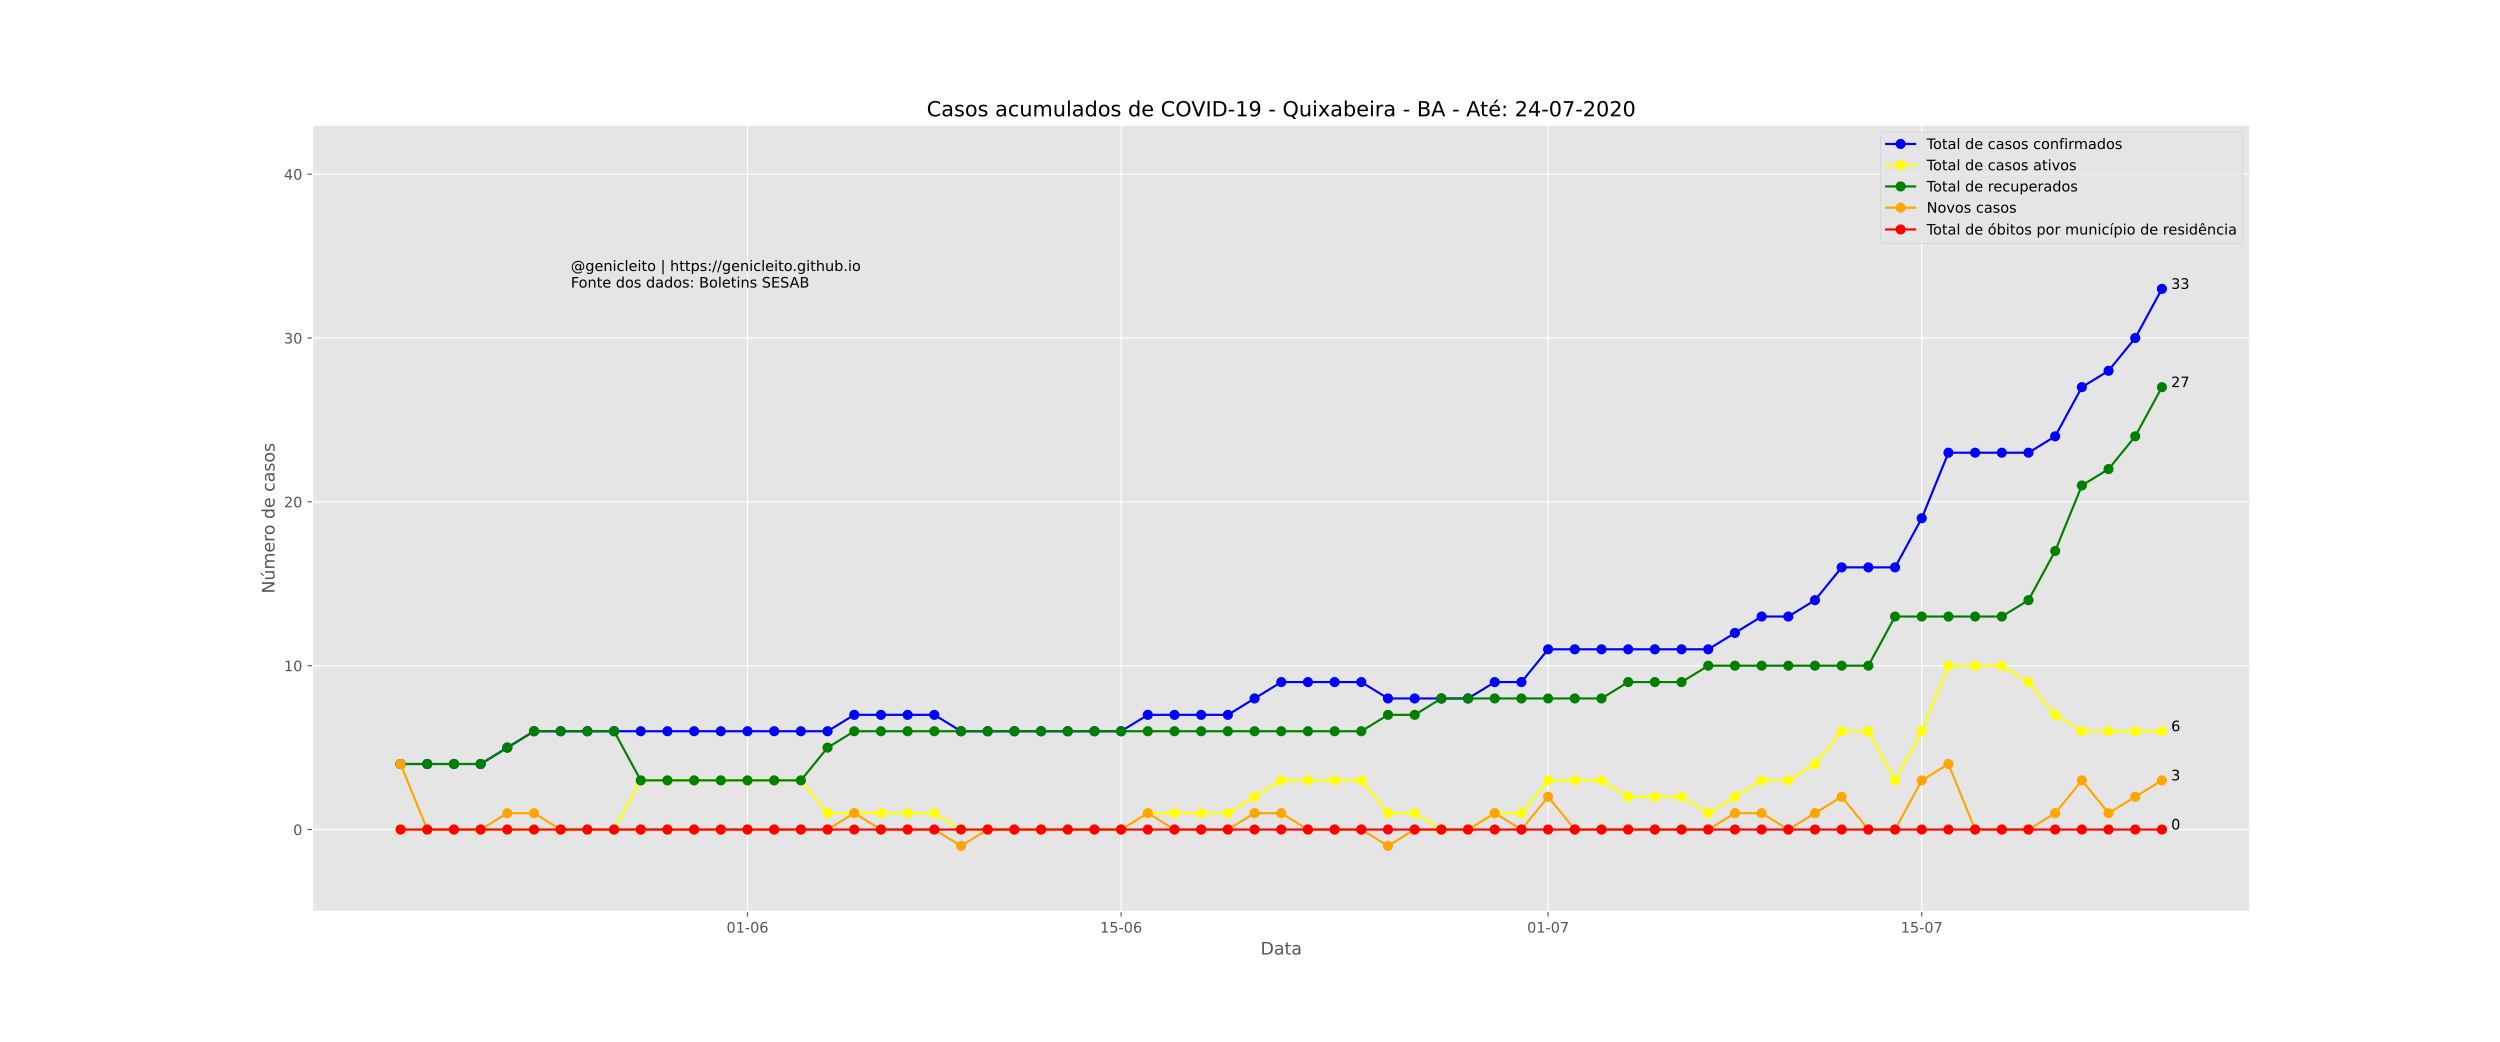 <?xml version="1.0" encoding="utf-8" standalone="no"?>
<!DOCTYPE svg PUBLIC "-//W3C//DTD SVG 1.1//EN"
  "http://www.w3.org/Graphics/SVG/1.1/DTD/svg11.dtd">
<!-- Created with matplotlib (https://matplotlib.org/) -->
<svg height="720pt" version="1.1" viewBox="0 0 1728 720" width="1728pt" xmlns="http://www.w3.org/2000/svg" xmlns:xlink="http://www.w3.org/1999/xlink">
 <defs>
  <style type="text/css">
*{stroke-linecap:butt;stroke-linejoin:round;}
  </style>
 </defs>
 <g id="figure_1">
  <g id="patch_1">
   <path d="M 0 720 
L 1728 720 
L 1728 0 
L 0 0 
z
" style="fill:#ffffff;"/>
  </g>
  <g id="axes_1">
   <g id="patch_2">
    <path d="M 216 630 
L 1555.2 630 
L 1555.2 86.4 
L 216 86.4 
z
" style="fill:#e5e5e5;"/>
   </g>
   <g id="matplotlib.axis_1">
    <g id="xtick_1">
     <g id="line2d_1">
      <path clip-path="url(#p01fc292b84)" d="M 516.674 630 
L 516.674 86.4 
" style="fill:none;stroke:#ffffff;stroke-linecap:square;stroke-width:0.8;"/>
     </g>
     <g id="line2d_2">
      <defs>
       <path d="M 0 0 
L 0 3.5 
" id="mb48feeab5a" style="stroke:#555555;stroke-width:0.8;"/>
      </defs>
      <g>
       <use style="fill:#555555;stroke:#555555;stroke-width:0.8;" x="516.674" xlink:href="#mb48feeab5a" y="630"/>
      </g>
     </g>
     <g id="text_1">
      <!-- 01-06 -->
      <defs>
       <path d="M 31.781 66.406 
Q 24.172 66.406 20.328 58.906 
Q 16.5 51.422 16.5 36.375 
Q 16.5 21.391 20.328 13.891 
Q 24.172 6.391 31.781 6.391 
Q 39.453 6.391 43.281 13.891 
Q 47.125 21.391 47.125 36.375 
Q 47.125 51.422 43.281 58.906 
Q 39.453 66.406 31.781 66.406 
z
M 31.781 74.219 
Q 44.047 74.219 50.516 64.516 
Q 56.984 54.828 56.984 36.375 
Q 56.984 17.969 50.516 8.266 
Q 44.047 -1.422 31.781 -1.422 
Q 19.531 -1.422 13.062 8.266 
Q 6.594 17.969 6.594 36.375 
Q 6.594 54.828 13.062 64.516 
Q 19.531 74.219 31.781 74.219 
z
" id="DejaVuSans-48"/>
       <path d="M 12.406 8.297 
L 28.516 8.297 
L 28.516 63.922 
L 10.984 60.406 
L 10.984 69.391 
L 28.422 72.906 
L 38.281 72.906 
L 38.281 8.297 
L 54.391 8.297 
L 54.391 0 
L 12.406 0 
z
" id="DejaVuSans-49"/>
       <path d="M 4.891 31.391 
L 31.203 31.391 
L 31.203 23.391 
L 4.891 23.391 
z
" id="DejaVuSans-45"/>
       <path d="M 33.016 40.375 
Q 26.375 40.375 22.484 35.828 
Q 18.609 31.297 18.609 23.391 
Q 18.609 15.531 22.484 10.953 
Q 26.375 6.391 33.016 6.391 
Q 39.656 6.391 43.531 10.953 
Q 47.406 15.531 47.406 23.391 
Q 47.406 31.297 43.531 35.828 
Q 39.656 40.375 33.016 40.375 
z
M 52.594 71.297 
L 52.594 62.312 
Q 48.875 64.062 45.094 64.984 
Q 41.312 65.922 37.594 65.922 
Q 27.828 65.922 22.672 59.328 
Q 17.531 52.734 16.797 39.406 
Q 19.672 43.656 24.016 45.922 
Q 28.375 48.188 33.594 48.188 
Q 44.578 48.188 50.953 41.516 
Q 57.328 34.859 57.328 23.391 
Q 57.328 12.156 50.688 5.359 
Q 44.047 -1.422 33.016 -1.422 
Q 20.359 -1.422 13.672 8.266 
Q 6.984 17.969 6.984 36.375 
Q 6.984 53.656 15.188 63.938 
Q 23.391 74.219 37.203 74.219 
Q 40.922 74.219 44.703 73.484 
Q 48.484 72.75 52.594 71.297 
z
" id="DejaVuSans-54"/>
      </defs>
      <g style="fill:#555555;" transform="translate(502.145 644.598)scale(0.1 -0.1)">
       <use xlink:href="#DejaVuSans-48"/>
       <use x="63.623" xlink:href="#DejaVuSans-49"/>
       <use x="127.246" xlink:href="#DejaVuSans-45"/>
       <use x="163.33" xlink:href="#DejaVuSans-48"/>
       <use x="226.953" xlink:href="#DejaVuSans-54"/>
      </g>
     </g>
    </g>
    <g id="xtick_2">
     <g id="line2d_3">
      <path clip-path="url(#p01fc292b84)" d="M 774.922 630 
L 774.922 86.4 
" style="fill:none;stroke:#ffffff;stroke-linecap:square;stroke-width:0.8;"/>
     </g>
     <g id="line2d_4">
      <g>
       <use style="fill:#555555;stroke:#555555;stroke-width:0.8;" x="774.922" xlink:href="#mb48feeab5a" y="630"/>
      </g>
     </g>
     <g id="text_2">
      <!-- 15-06 -->
      <defs>
       <path d="M 10.797 72.906 
L 49.516 72.906 
L 49.516 64.594 
L 19.828 64.594 
L 19.828 46.734 
Q 21.969 47.469 24.109 47.828 
Q 26.266 48.188 28.422 48.188 
Q 40.625 48.188 47.75 41.5 
Q 54.891 34.812 54.891 23.391 
Q 54.891 11.625 47.562 5.094 
Q 40.234 -1.422 26.906 -1.422 
Q 22.312 -1.422 17.547 -0.641 
Q 12.797 0.141 7.719 1.703 
L 7.719 11.625 
Q 12.109 9.234 16.797 8.062 
Q 21.484 6.891 26.703 6.891 
Q 35.156 6.891 40.078 11.328 
Q 45.016 15.766 45.016 23.391 
Q 45.016 31 40.078 35.438 
Q 35.156 39.891 26.703 39.891 
Q 22.75 39.891 18.812 39.016 
Q 14.891 38.141 10.797 36.281 
z
" id="DejaVuSans-53"/>
      </defs>
      <g style="fill:#555555;" transform="translate(760.393 644.598)scale(0.1 -0.1)">
       <use xlink:href="#DejaVuSans-49"/>
       <use x="63.623" xlink:href="#DejaVuSans-53"/>
       <use x="127.246" xlink:href="#DejaVuSans-45"/>
       <use x="163.33" xlink:href="#DejaVuSans-48"/>
       <use x="226.953" xlink:href="#DejaVuSans-54"/>
      </g>
     </g>
    </g>
    <g id="xtick_3">
     <g id="line2d_5">
      <path clip-path="url(#p01fc292b84)" d="M 1070.063 630 
L 1070.063 86.4 
" style="fill:none;stroke:#ffffff;stroke-linecap:square;stroke-width:0.8;"/>
     </g>
     <g id="line2d_6">
      <g>
       <use style="fill:#555555;stroke:#555555;stroke-width:0.8;" x="1070.063" xlink:href="#mb48feeab5a" y="630"/>
      </g>
     </g>
     <g id="text_3">
      <!-- 01-07 -->
      <defs>
       <path d="M 8.203 72.906 
L 55.078 72.906 
L 55.078 68.703 
L 28.609 0 
L 18.312 0 
L 43.219 64.594 
L 8.203 64.594 
z
" id="DejaVuSans-55"/>
      </defs>
      <g style="fill:#555555;" transform="translate(1055.534 644.598)scale(0.1 -0.1)">
       <use xlink:href="#DejaVuSans-48"/>
       <use x="63.623" xlink:href="#DejaVuSans-49"/>
       <use x="127.246" xlink:href="#DejaVuSans-45"/>
       <use x="163.33" xlink:href="#DejaVuSans-48"/>
       <use x="226.953" xlink:href="#DejaVuSans-55"/>
      </g>
     </g>
    </g>
    <g id="xtick_4">
     <g id="line2d_7">
      <path clip-path="url(#p01fc292b84)" d="M 1328.311 630 
L 1328.311 86.4 
" style="fill:none;stroke:#ffffff;stroke-linecap:square;stroke-width:0.8;"/>
     </g>
     <g id="line2d_8">
      <g>
       <use style="fill:#555555;stroke:#555555;stroke-width:0.8;" x="1328.311" xlink:href="#mb48feeab5a" y="630"/>
      </g>
     </g>
     <g id="text_4">
      <!-- 15-07 -->
      <g style="fill:#555555;" transform="translate(1313.782 644.598)scale(0.1 -0.1)">
       <use xlink:href="#DejaVuSans-49"/>
       <use x="63.623" xlink:href="#DejaVuSans-53"/>
       <use x="127.246" xlink:href="#DejaVuSans-45"/>
       <use x="163.33" xlink:href="#DejaVuSans-48"/>
       <use x="226.953" xlink:href="#DejaVuSans-55"/>
      </g>
     </g>
    </g>
    <g id="text_5">
     <!-- Data -->
     <defs>
      <path d="M 19.672 64.797 
L 19.672 8.109 
L 31.594 8.109 
Q 46.688 8.109 53.688 14.938 
Q 60.688 21.781 60.688 36.531 
Q 60.688 51.172 53.688 57.984 
Q 46.688 64.797 31.594 64.797 
z
M 9.812 72.906 
L 30.078 72.906 
Q 51.266 72.906 61.172 64.094 
Q 71.094 55.281 71.094 36.531 
Q 71.094 17.672 61.125 8.828 
Q 51.172 0 30.078 0 
L 9.812 0 
z
" id="DejaVuSans-68"/>
      <path d="M 34.281 27.484 
Q 23.391 27.484 19.188 25 
Q 14.984 22.516 14.984 16.5 
Q 14.984 11.719 18.141 8.906 
Q 21.297 6.109 26.703 6.109 
Q 34.188 6.109 38.703 11.406 
Q 43.219 16.703 43.219 25.484 
L 43.219 27.484 
z
M 52.203 31.203 
L 52.203 0 
L 43.219 0 
L 43.219 8.297 
Q 40.141 3.328 35.547 0.953 
Q 30.953 -1.422 24.312 -1.422 
Q 15.922 -1.422 10.953 3.297 
Q 6 8.016 6 15.922 
Q 6 25.141 12.172 29.828 
Q 18.359 34.516 30.609 34.516 
L 43.219 34.516 
L 43.219 35.406 
Q 43.219 41.609 39.141 45 
Q 35.062 48.391 27.688 48.391 
Q 23 48.391 18.547 47.266 
Q 14.109 46.141 10.016 43.891 
L 10.016 52.203 
Q 14.938 54.109 19.578 55.047 
Q 24.219 56 28.609 56 
Q 40.484 56 46.344 49.844 
Q 52.203 43.703 52.203 31.203 
z
" id="DejaVuSans-97"/>
      <path d="M 18.312 70.219 
L 18.312 54.688 
L 36.812 54.688 
L 36.812 47.703 
L 18.312 47.703 
L 18.312 18.016 
Q 18.312 11.328 20.141 9.422 
Q 21.969 7.516 27.594 7.516 
L 36.812 7.516 
L 36.812 0 
L 27.594 0 
Q 17.188 0 13.234 3.875 
Q 9.281 7.766 9.281 18.016 
L 9.281 47.703 
L 2.688 47.703 
L 2.688 54.688 
L 9.281 54.688 
L 9.281 70.219 
z
" id="DejaVuSans-116"/>
     </defs>
     <g style="fill:#555555;" transform="translate(871.274 659.796)scale(0.12 -0.12)">
      <use xlink:href="#DejaVuSans-68"/>
      <use x="77.002" xlink:href="#DejaVuSans-97"/>
      <use x="138.281" xlink:href="#DejaVuSans-116"/>
      <use x="177.49" xlink:href="#DejaVuSans-97"/>
     </g>
    </g>
   </g>
   <g id="matplotlib.axis_2">
    <g id="ytick_1">
     <g id="line2d_9">
      <path clip-path="url(#p01fc292b84)" d="M 216 573.375 
L 1555.2 573.375 
" style="fill:none;stroke:#ffffff;stroke-linecap:square;stroke-width:0.8;"/>
     </g>
     <g id="line2d_10">
      <defs>
       <path d="M 0 0 
L -3.5 0 
" id="m19f36f5a5d" style="stroke:#555555;stroke-width:0.8;"/>
      </defs>
      <g>
       <use style="fill:#555555;stroke:#555555;stroke-width:0.8;" x="216" xlink:href="#m19f36f5a5d" y="573.375"/>
      </g>
     </g>
     <g id="text_6">
      <!-- 0 -->
      <g style="fill:#555555;" transform="translate(202.637 577.174)scale(0.1 -0.1)">
       <use xlink:href="#DejaVuSans-48"/>
      </g>
     </g>
    </g>
    <g id="ytick_2">
     <g id="line2d_11">
      <path clip-path="url(#p01fc292b84)" d="M 216 460.125 
L 1555.2 460.125 
" style="fill:none;stroke:#ffffff;stroke-linecap:square;stroke-width:0.8;"/>
     </g>
     <g id="line2d_12">
      <g>
       <use style="fill:#555555;stroke:#555555;stroke-width:0.8;" x="216" xlink:href="#m19f36f5a5d" y="460.125"/>
      </g>
     </g>
     <g id="text_7">
      <!-- 10 -->
      <g style="fill:#555555;" transform="translate(196.275 463.924)scale(0.1 -0.1)">
       <use xlink:href="#DejaVuSans-49"/>
       <use x="63.623" xlink:href="#DejaVuSans-48"/>
      </g>
     </g>
    </g>
    <g id="ytick_3">
     <g id="line2d_13">
      <path clip-path="url(#p01fc292b84)" d="M 216 346.875 
L 1555.2 346.875 
" style="fill:none;stroke:#ffffff;stroke-linecap:square;stroke-width:0.8;"/>
     </g>
     <g id="line2d_14">
      <g>
       <use style="fill:#555555;stroke:#555555;stroke-width:0.8;" x="216" xlink:href="#m19f36f5a5d" y="346.875"/>
      </g>
     </g>
     <g id="text_8">
      <!-- 20 -->
      <defs>
       <path d="M 19.188 8.297 
L 53.609 8.297 
L 53.609 0 
L 7.328 0 
L 7.328 8.297 
Q 12.938 14.109 22.625 23.891 
Q 32.328 33.688 34.812 36.531 
Q 39.547 41.844 41.422 45.531 
Q 43.312 49.219 43.312 52.781 
Q 43.312 58.594 39.234 62.25 
Q 35.156 65.922 28.609 65.922 
Q 23.969 65.922 18.812 64.312 
Q 13.672 62.703 7.812 59.422 
L 7.812 69.391 
Q 13.766 71.781 18.938 73 
Q 24.125 74.219 28.422 74.219 
Q 39.75 74.219 46.484 68.547 
Q 53.219 62.891 53.219 53.422 
Q 53.219 48.922 51.531 44.891 
Q 49.859 40.875 45.406 35.406 
Q 44.188 33.984 37.641 27.219 
Q 31.109 20.453 19.188 8.297 
z
" id="DejaVuSans-50"/>
      </defs>
      <g style="fill:#555555;" transform="translate(196.275 350.674)scale(0.1 -0.1)">
       <use xlink:href="#DejaVuSans-50"/>
       <use x="63.623" xlink:href="#DejaVuSans-48"/>
      </g>
     </g>
    </g>
    <g id="ytick_4">
     <g id="line2d_15">
      <path clip-path="url(#p01fc292b84)" d="M 216 233.625 
L 1555.2 233.625 
" style="fill:none;stroke:#ffffff;stroke-linecap:square;stroke-width:0.8;"/>
     </g>
     <g id="line2d_16">
      <g>
       <use style="fill:#555555;stroke:#555555;stroke-width:0.8;" x="216" xlink:href="#m19f36f5a5d" y="233.625"/>
      </g>
     </g>
     <g id="text_9">
      <!-- 30 -->
      <defs>
       <path d="M 40.578 39.312 
Q 47.656 37.797 51.625 33 
Q 55.609 28.219 55.609 21.188 
Q 55.609 10.406 48.188 4.484 
Q 40.766 -1.422 27.094 -1.422 
Q 22.516 -1.422 17.656 -0.516 
Q 12.797 0.391 7.625 2.203 
L 7.625 11.719 
Q 11.719 9.328 16.594 8.109 
Q 21.484 6.891 26.812 6.891 
Q 36.078 6.891 40.938 10.547 
Q 45.797 14.203 45.797 21.188 
Q 45.797 27.641 41.281 31.266 
Q 36.766 34.906 28.719 34.906 
L 20.219 34.906 
L 20.219 43.016 
L 29.109 43.016 
Q 36.375 43.016 40.234 45.922 
Q 44.094 48.828 44.094 54.297 
Q 44.094 59.906 40.109 62.906 
Q 36.141 65.922 28.719 65.922 
Q 24.656 65.922 20.016 65.031 
Q 15.375 64.156 9.812 62.312 
L 9.812 71.094 
Q 15.438 72.656 20.344 73.438 
Q 25.25 74.219 29.594 74.219 
Q 40.828 74.219 47.359 69.109 
Q 53.906 64.016 53.906 55.328 
Q 53.906 49.266 50.438 45.094 
Q 46.969 40.922 40.578 39.312 
z
" id="DejaVuSans-51"/>
      </defs>
      <g style="fill:#555555;" transform="translate(196.275 237.424)scale(0.1 -0.1)">
       <use xlink:href="#DejaVuSans-51"/>
       <use x="63.623" xlink:href="#DejaVuSans-48"/>
      </g>
     </g>
    </g>
    <g id="ytick_5">
     <g id="line2d_17">
      <path clip-path="url(#p01fc292b84)" d="M 216 120.375 
L 1555.2 120.375 
" style="fill:none;stroke:#ffffff;stroke-linecap:square;stroke-width:0.8;"/>
     </g>
     <g id="line2d_18">
      <g>
       <use style="fill:#555555;stroke:#555555;stroke-width:0.8;" x="216" xlink:href="#m19f36f5a5d" y="120.375"/>
      </g>
     </g>
     <g id="text_10">
      <!-- 40 -->
      <defs>
       <path d="M 37.797 64.312 
L 12.891 25.391 
L 37.797 25.391 
z
M 35.203 72.906 
L 47.609 72.906 
L 47.609 25.391 
L 58.016 25.391 
L 58.016 17.188 
L 47.609 17.188 
L 47.609 0 
L 37.797 0 
L 37.797 17.188 
L 4.891 17.188 
L 4.891 26.703 
z
" id="DejaVuSans-52"/>
      </defs>
      <g style="fill:#555555;" transform="translate(196.275 124.174)scale(0.1 -0.1)">
       <use xlink:href="#DejaVuSans-52"/>
       <use x="63.623" xlink:href="#DejaVuSans-48"/>
      </g>
     </g>
    </g>
    <g id="text_11">
     <!-- Número de casos -->
     <defs>
      <path d="M 9.812 72.906 
L 23.094 72.906 
L 55.422 11.922 
L 55.422 72.906 
L 64.984 72.906 
L 64.984 0 
L 51.703 0 
L 19.391 60.984 
L 19.391 0 
L 9.812 0 
z
" id="DejaVuSans-78"/>
      <path d="M 8.5 21.578 
L 8.5 54.688 
L 17.484 54.688 
L 17.484 21.922 
Q 17.484 14.156 20.5 10.266 
Q 23.531 6.391 29.594 6.391 
Q 36.859 6.391 41.078 11.031 
Q 45.312 15.672 45.312 23.688 
L 45.312 54.688 
L 54.297 54.688 
L 54.297 0 
L 45.312 0 
L 45.312 8.406 
Q 42.047 3.422 37.719 1 
Q 33.406 -1.422 27.688 -1.422 
Q 18.266 -1.422 13.375 4.438 
Q 8.5 10.297 8.5 21.578 
z
M 31.109 56 
z
M 37.781 79.984 
L 47.5 79.984 
L 31.594 61.625 
L 24.109 61.625 
z
" id="DejaVuSans-250"/>
      <path d="M 52 44.188 
Q 55.375 50.25 60.062 53.125 
Q 64.75 56 71.094 56 
Q 79.641 56 84.281 50.016 
Q 88.922 44.047 88.922 33.016 
L 88.922 0 
L 79.891 0 
L 79.891 32.719 
Q 79.891 40.578 77.094 44.375 
Q 74.312 48.188 68.609 48.188 
Q 61.625 48.188 57.562 43.547 
Q 53.516 38.922 53.516 30.906 
L 53.516 0 
L 44.484 0 
L 44.484 32.719 
Q 44.484 40.625 41.703 44.406 
Q 38.922 48.188 33.109 48.188 
Q 26.219 48.188 22.156 43.531 
Q 18.109 38.875 18.109 30.906 
L 18.109 0 
L 9.078 0 
L 9.078 54.688 
L 18.109 54.688 
L 18.109 46.188 
Q 21.188 51.219 25.484 53.609 
Q 29.781 56 35.688 56 
Q 41.656 56 45.828 52.969 
Q 50 49.953 52 44.188 
z
" id="DejaVuSans-109"/>
      <path d="M 56.203 29.594 
L 56.203 25.203 
L 14.891 25.203 
Q 15.484 15.922 20.484 11.062 
Q 25.484 6.203 34.422 6.203 
Q 39.594 6.203 44.453 7.469 
Q 49.312 8.734 54.109 11.281 
L 54.109 2.781 
Q 49.266 0.734 44.188 -0.344 
Q 39.109 -1.422 33.891 -1.422 
Q 20.797 -1.422 13.156 6.188 
Q 5.516 13.812 5.516 26.812 
Q 5.516 40.234 12.766 48.109 
Q 20.016 56 32.328 56 
Q 43.359 56 49.781 48.891 
Q 56.203 41.797 56.203 29.594 
z
M 47.219 32.234 
Q 47.125 39.594 43.094 43.984 
Q 39.062 48.391 32.422 48.391 
Q 24.906 48.391 20.391 44.141 
Q 15.875 39.891 15.188 32.172 
z
" id="DejaVuSans-101"/>
      <path d="M 41.109 46.297 
Q 39.594 47.172 37.812 47.578 
Q 36.031 48 33.891 48 
Q 26.266 48 22.188 43.047 
Q 18.109 38.094 18.109 28.812 
L 18.109 0 
L 9.078 0 
L 9.078 54.688 
L 18.109 54.688 
L 18.109 46.188 
Q 20.953 51.172 25.484 53.578 
Q 30.031 56 36.531 56 
Q 37.453 56 38.578 55.875 
Q 39.703 55.766 41.062 55.516 
z
" id="DejaVuSans-114"/>
      <path d="M 30.609 48.391 
Q 23.391 48.391 19.188 42.75 
Q 14.984 37.109 14.984 27.297 
Q 14.984 17.484 19.156 11.844 
Q 23.344 6.203 30.609 6.203 
Q 37.797 6.203 41.984 11.859 
Q 46.188 17.531 46.188 27.297 
Q 46.188 37.016 41.984 42.703 
Q 37.797 48.391 30.609 48.391 
z
M 30.609 56 
Q 42.328 56 49.016 48.375 
Q 55.719 40.766 55.719 27.297 
Q 55.719 13.875 49.016 6.219 
Q 42.328 -1.422 30.609 -1.422 
Q 18.844 -1.422 12.172 6.219 
Q 5.516 13.875 5.516 27.297 
Q 5.516 40.766 12.172 48.375 
Q 18.844 56 30.609 56 
z
" id="DejaVuSans-111"/>
      <path id="DejaVuSans-32"/>
      <path d="M 45.406 46.391 
L 45.406 75.984 
L 54.391 75.984 
L 54.391 0 
L 45.406 0 
L 45.406 8.203 
Q 42.578 3.328 38.25 0.953 
Q 33.938 -1.422 27.875 -1.422 
Q 17.969 -1.422 11.734 6.484 
Q 5.516 14.406 5.516 27.297 
Q 5.516 40.188 11.734 48.094 
Q 17.969 56 27.875 56 
Q 33.938 56 38.25 53.625 
Q 42.578 51.266 45.406 46.391 
z
M 14.797 27.297 
Q 14.797 17.391 18.875 11.75 
Q 22.953 6.109 30.078 6.109 
Q 37.203 6.109 41.297 11.75 
Q 45.406 17.391 45.406 27.297 
Q 45.406 37.203 41.297 42.844 
Q 37.203 48.484 30.078 48.484 
Q 22.953 48.484 18.875 42.844 
Q 14.797 37.203 14.797 27.297 
z
" id="DejaVuSans-100"/>
      <path d="M 48.781 52.594 
L 48.781 44.188 
Q 44.969 46.297 41.141 47.344 
Q 37.312 48.391 33.406 48.391 
Q 24.656 48.391 19.812 42.844 
Q 14.984 37.312 14.984 27.297 
Q 14.984 17.281 19.812 11.734 
Q 24.656 6.203 33.406 6.203 
Q 37.312 6.203 41.141 7.25 
Q 44.969 8.297 48.781 10.406 
L 48.781 2.094 
Q 45.016 0.344 40.984 -0.531 
Q 36.969 -1.422 32.422 -1.422 
Q 20.062 -1.422 12.781 6.344 
Q 5.516 14.109 5.516 27.297 
Q 5.516 40.672 12.859 48.328 
Q 20.219 56 33.016 56 
Q 37.156 56 41.109 55.141 
Q 45.062 54.297 48.781 52.594 
z
" id="DejaVuSans-99"/>
      <path d="M 44.281 53.078 
L 44.281 44.578 
Q 40.484 46.531 36.375 47.5 
Q 32.281 48.484 27.875 48.484 
Q 21.188 48.484 17.844 46.438 
Q 14.5 44.391 14.5 40.281 
Q 14.5 37.156 16.891 35.375 
Q 19.281 33.594 26.516 31.984 
L 29.594 31.297 
Q 39.156 29.25 43.188 25.516 
Q 47.219 21.781 47.219 15.094 
Q 47.219 7.469 41.188 3.016 
Q 35.156 -1.422 24.609 -1.422 
Q 20.219 -1.422 15.453 -0.562 
Q 10.688 0.297 5.422 2 
L 5.422 11.281 
Q 10.406 8.688 15.234 7.391 
Q 20.062 6.109 24.812 6.109 
Q 31.156 6.109 34.562 8.281 
Q 37.984 10.453 37.984 14.406 
Q 37.984 18.062 35.516 20.016 
Q 33.062 21.969 24.703 23.781 
L 21.578 24.516 
Q 13.234 26.266 9.516 29.906 
Q 5.812 33.547 5.812 39.891 
Q 5.812 47.609 11.281 51.797 
Q 16.75 56 26.812 56 
Q 31.781 56 36.172 55.266 
Q 40.578 54.547 44.281 53.078 
z
" id="DejaVuSans-115"/>
     </defs>
     <g style="fill:#555555;" transform="translate(189.779 410.243)rotate(-90)scale(0.12 -0.12)">
      <use xlink:href="#DejaVuSans-78"/>
      <use x="74.805" xlink:href="#DejaVuSans-250"/>
      <use x="138.184" xlink:href="#DejaVuSans-109"/>
      <use x="235.596" xlink:href="#DejaVuSans-101"/>
      <use x="297.119" xlink:href="#DejaVuSans-114"/>
      <use x="335.982" xlink:href="#DejaVuSans-111"/>
      <use x="397.164" xlink:href="#DejaVuSans-32"/>
      <use x="428.951" xlink:href="#DejaVuSans-100"/>
      <use x="492.428" xlink:href="#DejaVuSans-101"/>
      <use x="553.951" xlink:href="#DejaVuSans-32"/>
      <use x="585.738" xlink:href="#DejaVuSans-99"/>
      <use x="640.719" xlink:href="#DejaVuSans-97"/>
      <use x="701.998" xlink:href="#DejaVuSans-115"/>
      <use x="754.098" xlink:href="#DejaVuSans-111"/>
      <use x="815.279" xlink:href="#DejaVuSans-115"/>
     </g>
    </g>
   </g>
   <g id="line2d_19">
    <path clip-path="url(#p01fc292b84)" d="M 276.873 528.075 
L 295.319 528.075 
L 313.765 528.075 
L 332.212 528.075 
L 350.658 516.75 
L 369.104 505.425 
L 387.55 505.425 
L 405.997 505.425 
L 424.443 505.425 
L 442.889 505.425 
L 461.336 505.425 
L 479.782 505.425 
L 498.228 505.425 
L 516.674 505.425 
L 535.121 505.425 
L 553.567 505.425 
L 572.013 505.425 
L 590.46 494.1 
L 608.906 494.1 
L 627.352 494.1 
L 645.798 494.1 
L 664.245 505.425 
L 682.691 505.425 
L 701.137 505.425 
L 719.583 505.425 
L 738.03 505.425 
L 756.476 505.425 
L 774.922 505.425 
L 793.369 494.1 
L 811.815 494.1 
L 830.261 494.1 
L 848.707 494.1 
L 867.154 482.775 
L 885.6 471.45 
L 904.046 471.45 
L 922.493 471.45 
L 940.939 471.45 
L 959.385 482.775 
L 977.831 482.775 
L 996.278 482.775 
L 1014.724 482.775 
L 1033.17 471.45 
L 1051.617 471.45 
L 1070.063 448.8 
L 1088.509 448.8 
L 1106.955 448.8 
L 1125.402 448.8 
L 1143.848 448.8 
L 1162.294 448.8 
L 1180.74 448.8 
L 1199.187 437.475 
L 1217.633 426.15 
L 1236.079 426.15 
L 1254.526 414.825 
L 1272.972 392.175 
L 1291.418 392.175 
L 1309.864 392.175 
L 1328.311 358.2 
L 1346.757 312.9 
L 1365.203 312.9 
L 1383.65 312.9 
L 1402.096 312.9 
L 1420.542 301.575 
L 1438.988 267.6 
L 1457.435 256.275 
L 1475.881 233.625 
L 1494.327 199.65 
" style="fill:none;stroke:#0000ff;stroke-linecap:square;stroke-width:1.5;"/>
    <defs>
     <path d="M 0 3 
C 0.796 3 1.559 2.684 2.121 2.121 
C 2.684 1.559 3 0.796 3 0 
C 3 -0.796 2.684 -1.559 2.121 -2.121 
C 1.559 -2.684 0.796 -3 0 -3 
C -0.796 -3 -1.559 -2.684 -2.121 -2.121 
C -2.684 -1.559 -3 -0.796 -3 0 
C -3 0.796 -2.684 1.559 -2.121 2.121 
C -1.559 2.684 -0.796 3 0 3 
z
" id="m56c729204e" style="stroke:#0000ff;"/>
    </defs>
    <g clip-path="url(#p01fc292b84)">
     <use style="fill:#0000ff;stroke:#0000ff;" x="276.873" xlink:href="#m56c729204e" y="528.075"/>
     <use style="fill:#0000ff;stroke:#0000ff;" x="295.319" xlink:href="#m56c729204e" y="528.075"/>
     <use style="fill:#0000ff;stroke:#0000ff;" x="313.765" xlink:href="#m56c729204e" y="528.075"/>
     <use style="fill:#0000ff;stroke:#0000ff;" x="332.212" xlink:href="#m56c729204e" y="528.075"/>
     <use style="fill:#0000ff;stroke:#0000ff;" x="350.658" xlink:href="#m56c729204e" y="516.75"/>
     <use style="fill:#0000ff;stroke:#0000ff;" x="369.104" xlink:href="#m56c729204e" y="505.425"/>
     <use style="fill:#0000ff;stroke:#0000ff;" x="387.55" xlink:href="#m56c729204e" y="505.425"/>
     <use style="fill:#0000ff;stroke:#0000ff;" x="405.997" xlink:href="#m56c729204e" y="505.425"/>
     <use style="fill:#0000ff;stroke:#0000ff;" x="424.443" xlink:href="#m56c729204e" y="505.425"/>
     <use style="fill:#0000ff;stroke:#0000ff;" x="442.889" xlink:href="#m56c729204e" y="505.425"/>
     <use style="fill:#0000ff;stroke:#0000ff;" x="461.336" xlink:href="#m56c729204e" y="505.425"/>
     <use style="fill:#0000ff;stroke:#0000ff;" x="479.782" xlink:href="#m56c729204e" y="505.425"/>
     <use style="fill:#0000ff;stroke:#0000ff;" x="498.228" xlink:href="#m56c729204e" y="505.425"/>
     <use style="fill:#0000ff;stroke:#0000ff;" x="516.674" xlink:href="#m56c729204e" y="505.425"/>
     <use style="fill:#0000ff;stroke:#0000ff;" x="535.121" xlink:href="#m56c729204e" y="505.425"/>
     <use style="fill:#0000ff;stroke:#0000ff;" x="553.567" xlink:href="#m56c729204e" y="505.425"/>
     <use style="fill:#0000ff;stroke:#0000ff;" x="572.013" xlink:href="#m56c729204e" y="505.425"/>
     <use style="fill:#0000ff;stroke:#0000ff;" x="590.46" xlink:href="#m56c729204e" y="494.1"/>
     <use style="fill:#0000ff;stroke:#0000ff;" x="608.906" xlink:href="#m56c729204e" y="494.1"/>
     <use style="fill:#0000ff;stroke:#0000ff;" x="627.352" xlink:href="#m56c729204e" y="494.1"/>
     <use style="fill:#0000ff;stroke:#0000ff;" x="645.798" xlink:href="#m56c729204e" y="494.1"/>
     <use style="fill:#0000ff;stroke:#0000ff;" x="664.245" xlink:href="#m56c729204e" y="505.425"/>
     <use style="fill:#0000ff;stroke:#0000ff;" x="682.691" xlink:href="#m56c729204e" y="505.425"/>
     <use style="fill:#0000ff;stroke:#0000ff;" x="701.137" xlink:href="#m56c729204e" y="505.425"/>
     <use style="fill:#0000ff;stroke:#0000ff;" x="719.583" xlink:href="#m56c729204e" y="505.425"/>
     <use style="fill:#0000ff;stroke:#0000ff;" x="738.03" xlink:href="#m56c729204e" y="505.425"/>
     <use style="fill:#0000ff;stroke:#0000ff;" x="756.476" xlink:href="#m56c729204e" y="505.425"/>
     <use style="fill:#0000ff;stroke:#0000ff;" x="774.922" xlink:href="#m56c729204e" y="505.425"/>
     <use style="fill:#0000ff;stroke:#0000ff;" x="793.369" xlink:href="#m56c729204e" y="494.1"/>
     <use style="fill:#0000ff;stroke:#0000ff;" x="811.815" xlink:href="#m56c729204e" y="494.1"/>
     <use style="fill:#0000ff;stroke:#0000ff;" x="830.261" xlink:href="#m56c729204e" y="494.1"/>
     <use style="fill:#0000ff;stroke:#0000ff;" x="848.707" xlink:href="#m56c729204e" y="494.1"/>
     <use style="fill:#0000ff;stroke:#0000ff;" x="867.154" xlink:href="#m56c729204e" y="482.775"/>
     <use style="fill:#0000ff;stroke:#0000ff;" x="885.6" xlink:href="#m56c729204e" y="471.45"/>
     <use style="fill:#0000ff;stroke:#0000ff;" x="904.046" xlink:href="#m56c729204e" y="471.45"/>
     <use style="fill:#0000ff;stroke:#0000ff;" x="922.493" xlink:href="#m56c729204e" y="471.45"/>
     <use style="fill:#0000ff;stroke:#0000ff;" x="940.939" xlink:href="#m56c729204e" y="471.45"/>
     <use style="fill:#0000ff;stroke:#0000ff;" x="959.385" xlink:href="#m56c729204e" y="482.775"/>
     <use style="fill:#0000ff;stroke:#0000ff;" x="977.831" xlink:href="#m56c729204e" y="482.775"/>
     <use style="fill:#0000ff;stroke:#0000ff;" x="996.278" xlink:href="#m56c729204e" y="482.775"/>
     <use style="fill:#0000ff;stroke:#0000ff;" x="1014.724" xlink:href="#m56c729204e" y="482.775"/>
     <use style="fill:#0000ff;stroke:#0000ff;" x="1033.17" xlink:href="#m56c729204e" y="471.45"/>
     <use style="fill:#0000ff;stroke:#0000ff;" x="1051.617" xlink:href="#m56c729204e" y="471.45"/>
     <use style="fill:#0000ff;stroke:#0000ff;" x="1070.063" xlink:href="#m56c729204e" y="448.8"/>
     <use style="fill:#0000ff;stroke:#0000ff;" x="1088.509" xlink:href="#m56c729204e" y="448.8"/>
     <use style="fill:#0000ff;stroke:#0000ff;" x="1106.955" xlink:href="#m56c729204e" y="448.8"/>
     <use style="fill:#0000ff;stroke:#0000ff;" x="1125.402" xlink:href="#m56c729204e" y="448.8"/>
     <use style="fill:#0000ff;stroke:#0000ff;" x="1143.848" xlink:href="#m56c729204e" y="448.8"/>
     <use style="fill:#0000ff;stroke:#0000ff;" x="1162.294" xlink:href="#m56c729204e" y="448.8"/>
     <use style="fill:#0000ff;stroke:#0000ff;" x="1180.74" xlink:href="#m56c729204e" y="448.8"/>
     <use style="fill:#0000ff;stroke:#0000ff;" x="1199.187" xlink:href="#m56c729204e" y="437.475"/>
     <use style="fill:#0000ff;stroke:#0000ff;" x="1217.633" xlink:href="#m56c729204e" y="426.15"/>
     <use style="fill:#0000ff;stroke:#0000ff;" x="1236.079" xlink:href="#m56c729204e" y="426.15"/>
     <use style="fill:#0000ff;stroke:#0000ff;" x="1254.526" xlink:href="#m56c729204e" y="414.825"/>
     <use style="fill:#0000ff;stroke:#0000ff;" x="1272.972" xlink:href="#m56c729204e" y="392.175"/>
     <use style="fill:#0000ff;stroke:#0000ff;" x="1291.418" xlink:href="#m56c729204e" y="392.175"/>
     <use style="fill:#0000ff;stroke:#0000ff;" x="1309.864" xlink:href="#m56c729204e" y="392.175"/>
     <use style="fill:#0000ff;stroke:#0000ff;" x="1328.311" xlink:href="#m56c729204e" y="358.2"/>
     <use style="fill:#0000ff;stroke:#0000ff;" x="1346.757" xlink:href="#m56c729204e" y="312.9"/>
     <use style="fill:#0000ff;stroke:#0000ff;" x="1365.203" xlink:href="#m56c729204e" y="312.9"/>
     <use style="fill:#0000ff;stroke:#0000ff;" x="1383.65" xlink:href="#m56c729204e" y="312.9"/>
     <use style="fill:#0000ff;stroke:#0000ff;" x="1402.096" xlink:href="#m56c729204e" y="312.9"/>
     <use style="fill:#0000ff;stroke:#0000ff;" x="1420.542" xlink:href="#m56c729204e" y="301.575"/>
     <use style="fill:#0000ff;stroke:#0000ff;" x="1438.988" xlink:href="#m56c729204e" y="267.6"/>
     <use style="fill:#0000ff;stroke:#0000ff;" x="1457.435" xlink:href="#m56c729204e" y="256.275"/>
     <use style="fill:#0000ff;stroke:#0000ff;" x="1475.881" xlink:href="#m56c729204e" y="233.625"/>
     <use style="fill:#0000ff;stroke:#0000ff;" x="1494.327" xlink:href="#m56c729204e" y="199.65"/>
    </g>
   </g>
   <g id="line2d_20">
    <path clip-path="url(#p01fc292b84)" d="M 276.873 573.375 
L 295.319 573.375 
L 313.765 573.375 
L 332.212 573.375 
L 350.658 573.375 
L 369.104 573.375 
L 387.55 573.375 
L 405.997 573.375 
L 424.443 573.375 
L 442.889 539.4 
L 461.336 539.4 
L 479.782 539.4 
L 498.228 539.4 
L 516.674 539.4 
L 535.121 539.4 
L 553.567 539.4 
L 572.013 562.05 
L 590.46 562.05 
L 608.906 562.05 
L 627.352 562.05 
L 645.798 562.05 
L 664.245 573.375 
L 682.691 573.375 
L 701.137 573.375 
L 719.583 573.375 
L 738.03 573.375 
L 756.476 573.375 
L 774.922 573.375 
L 793.369 562.05 
L 811.815 562.05 
L 830.261 562.05 
L 848.707 562.05 
L 867.154 550.725 
L 885.6 539.4 
L 904.046 539.4 
L 922.493 539.4 
L 940.939 539.4 
L 959.385 562.05 
L 977.831 562.05 
L 996.278 573.375 
L 1014.724 573.375 
L 1033.17 562.05 
L 1051.617 562.05 
L 1070.063 539.4 
L 1088.509 539.4 
L 1106.955 539.4 
L 1125.402 550.725 
L 1143.848 550.725 
L 1162.294 550.725 
L 1180.74 562.05 
L 1199.187 550.725 
L 1217.633 539.4 
L 1236.079 539.4 
L 1254.526 528.075 
L 1272.972 505.425 
L 1291.418 505.425 
L 1309.864 539.4 
L 1328.311 505.425 
L 1346.757 460.125 
L 1365.203 460.125 
L 1383.65 460.125 
L 1402.096 471.45 
L 1420.542 494.1 
L 1438.988 505.425 
L 1457.435 505.425 
L 1475.881 505.425 
L 1494.327 505.425 
" style="fill:none;stroke:#ffff00;stroke-linecap:square;stroke-width:1.5;"/>
    <defs>
     <path d="M 0 3 
C 0.796 3 1.559 2.684 2.121 2.121 
C 2.684 1.559 3 0.796 3 0 
C 3 -0.796 2.684 -1.559 2.121 -2.121 
C 1.559 -2.684 0.796 -3 0 -3 
C -0.796 -3 -1.559 -2.684 -2.121 -2.121 
C -2.684 -1.559 -3 -0.796 -3 0 
C -3 0.796 -2.684 1.559 -2.121 2.121 
C -1.559 2.684 -0.796 3 0 3 
z
" id="m34e94f268a" style="stroke:#ffff00;"/>
    </defs>
    <g clip-path="url(#p01fc292b84)">
     <use style="fill:#ffff00;stroke:#ffff00;" x="276.873" xlink:href="#m34e94f268a" y="573.375"/>
     <use style="fill:#ffff00;stroke:#ffff00;" x="295.319" xlink:href="#m34e94f268a" y="573.375"/>
     <use style="fill:#ffff00;stroke:#ffff00;" x="313.765" xlink:href="#m34e94f268a" y="573.375"/>
     <use style="fill:#ffff00;stroke:#ffff00;" x="332.212" xlink:href="#m34e94f268a" y="573.375"/>
     <use style="fill:#ffff00;stroke:#ffff00;" x="350.658" xlink:href="#m34e94f268a" y="573.375"/>
     <use style="fill:#ffff00;stroke:#ffff00;" x="369.104" xlink:href="#m34e94f268a" y="573.375"/>
     <use style="fill:#ffff00;stroke:#ffff00;" x="387.55" xlink:href="#m34e94f268a" y="573.375"/>
     <use style="fill:#ffff00;stroke:#ffff00;" x="405.997" xlink:href="#m34e94f268a" y="573.375"/>
     <use style="fill:#ffff00;stroke:#ffff00;" x="424.443" xlink:href="#m34e94f268a" y="573.375"/>
     <use style="fill:#ffff00;stroke:#ffff00;" x="442.889" xlink:href="#m34e94f268a" y="539.4"/>
     <use style="fill:#ffff00;stroke:#ffff00;" x="461.336" xlink:href="#m34e94f268a" y="539.4"/>
     <use style="fill:#ffff00;stroke:#ffff00;" x="479.782" xlink:href="#m34e94f268a" y="539.4"/>
     <use style="fill:#ffff00;stroke:#ffff00;" x="498.228" xlink:href="#m34e94f268a" y="539.4"/>
     <use style="fill:#ffff00;stroke:#ffff00;" x="516.674" xlink:href="#m34e94f268a" y="539.4"/>
     <use style="fill:#ffff00;stroke:#ffff00;" x="535.121" xlink:href="#m34e94f268a" y="539.4"/>
     <use style="fill:#ffff00;stroke:#ffff00;" x="553.567" xlink:href="#m34e94f268a" y="539.4"/>
     <use style="fill:#ffff00;stroke:#ffff00;" x="572.013" xlink:href="#m34e94f268a" y="562.05"/>
     <use style="fill:#ffff00;stroke:#ffff00;" x="590.46" xlink:href="#m34e94f268a" y="562.05"/>
     <use style="fill:#ffff00;stroke:#ffff00;" x="608.906" xlink:href="#m34e94f268a" y="562.05"/>
     <use style="fill:#ffff00;stroke:#ffff00;" x="627.352" xlink:href="#m34e94f268a" y="562.05"/>
     <use style="fill:#ffff00;stroke:#ffff00;" x="645.798" xlink:href="#m34e94f268a" y="562.05"/>
     <use style="fill:#ffff00;stroke:#ffff00;" x="664.245" xlink:href="#m34e94f268a" y="573.375"/>
     <use style="fill:#ffff00;stroke:#ffff00;" x="682.691" xlink:href="#m34e94f268a" y="573.375"/>
     <use style="fill:#ffff00;stroke:#ffff00;" x="701.137" xlink:href="#m34e94f268a" y="573.375"/>
     <use style="fill:#ffff00;stroke:#ffff00;" x="719.583" xlink:href="#m34e94f268a" y="573.375"/>
     <use style="fill:#ffff00;stroke:#ffff00;" x="738.03" xlink:href="#m34e94f268a" y="573.375"/>
     <use style="fill:#ffff00;stroke:#ffff00;" x="756.476" xlink:href="#m34e94f268a" y="573.375"/>
     <use style="fill:#ffff00;stroke:#ffff00;" x="774.922" xlink:href="#m34e94f268a" y="573.375"/>
     <use style="fill:#ffff00;stroke:#ffff00;" x="793.369" xlink:href="#m34e94f268a" y="562.05"/>
     <use style="fill:#ffff00;stroke:#ffff00;" x="811.815" xlink:href="#m34e94f268a" y="562.05"/>
     <use style="fill:#ffff00;stroke:#ffff00;" x="830.261" xlink:href="#m34e94f268a" y="562.05"/>
     <use style="fill:#ffff00;stroke:#ffff00;" x="848.707" xlink:href="#m34e94f268a" y="562.05"/>
     <use style="fill:#ffff00;stroke:#ffff00;" x="867.154" xlink:href="#m34e94f268a" y="550.725"/>
     <use style="fill:#ffff00;stroke:#ffff00;" x="885.6" xlink:href="#m34e94f268a" y="539.4"/>
     <use style="fill:#ffff00;stroke:#ffff00;" x="904.046" xlink:href="#m34e94f268a" y="539.4"/>
     <use style="fill:#ffff00;stroke:#ffff00;" x="922.493" xlink:href="#m34e94f268a" y="539.4"/>
     <use style="fill:#ffff00;stroke:#ffff00;" x="940.939" xlink:href="#m34e94f268a" y="539.4"/>
     <use style="fill:#ffff00;stroke:#ffff00;" x="959.385" xlink:href="#m34e94f268a" y="562.05"/>
     <use style="fill:#ffff00;stroke:#ffff00;" x="977.831" xlink:href="#m34e94f268a" y="562.05"/>
     <use style="fill:#ffff00;stroke:#ffff00;" x="996.278" xlink:href="#m34e94f268a" y="573.375"/>
     <use style="fill:#ffff00;stroke:#ffff00;" x="1014.724" xlink:href="#m34e94f268a" y="573.375"/>
     <use style="fill:#ffff00;stroke:#ffff00;" x="1033.17" xlink:href="#m34e94f268a" y="562.05"/>
     <use style="fill:#ffff00;stroke:#ffff00;" x="1051.617" xlink:href="#m34e94f268a" y="562.05"/>
     <use style="fill:#ffff00;stroke:#ffff00;" x="1070.063" xlink:href="#m34e94f268a" y="539.4"/>
     <use style="fill:#ffff00;stroke:#ffff00;" x="1088.509" xlink:href="#m34e94f268a" y="539.4"/>
     <use style="fill:#ffff00;stroke:#ffff00;" x="1106.955" xlink:href="#m34e94f268a" y="539.4"/>
     <use style="fill:#ffff00;stroke:#ffff00;" x="1125.402" xlink:href="#m34e94f268a" y="550.725"/>
     <use style="fill:#ffff00;stroke:#ffff00;" x="1143.848" xlink:href="#m34e94f268a" y="550.725"/>
     <use style="fill:#ffff00;stroke:#ffff00;" x="1162.294" xlink:href="#m34e94f268a" y="550.725"/>
     <use style="fill:#ffff00;stroke:#ffff00;" x="1180.74" xlink:href="#m34e94f268a" y="562.05"/>
     <use style="fill:#ffff00;stroke:#ffff00;" x="1199.187" xlink:href="#m34e94f268a" y="550.725"/>
     <use style="fill:#ffff00;stroke:#ffff00;" x="1217.633" xlink:href="#m34e94f268a" y="539.4"/>
     <use style="fill:#ffff00;stroke:#ffff00;" x="1236.079" xlink:href="#m34e94f268a" y="539.4"/>
     <use style="fill:#ffff00;stroke:#ffff00;" x="1254.526" xlink:href="#m34e94f268a" y="528.075"/>
     <use style="fill:#ffff00;stroke:#ffff00;" x="1272.972" xlink:href="#m34e94f268a" y="505.425"/>
     <use style="fill:#ffff00;stroke:#ffff00;" x="1291.418" xlink:href="#m34e94f268a" y="505.425"/>
     <use style="fill:#ffff00;stroke:#ffff00;" x="1309.864" xlink:href="#m34e94f268a" y="539.4"/>
     <use style="fill:#ffff00;stroke:#ffff00;" x="1328.311" xlink:href="#m34e94f268a" y="505.425"/>
     <use style="fill:#ffff00;stroke:#ffff00;" x="1346.757" xlink:href="#m34e94f268a" y="460.125"/>
     <use style="fill:#ffff00;stroke:#ffff00;" x="1365.203" xlink:href="#m34e94f268a" y="460.125"/>
     <use style="fill:#ffff00;stroke:#ffff00;" x="1383.65" xlink:href="#m34e94f268a" y="460.125"/>
     <use style="fill:#ffff00;stroke:#ffff00;" x="1402.096" xlink:href="#m34e94f268a" y="471.45"/>
     <use style="fill:#ffff00;stroke:#ffff00;" x="1420.542" xlink:href="#m34e94f268a" y="494.1"/>
     <use style="fill:#ffff00;stroke:#ffff00;" x="1438.988" xlink:href="#m34e94f268a" y="505.425"/>
     <use style="fill:#ffff00;stroke:#ffff00;" x="1457.435" xlink:href="#m34e94f268a" y="505.425"/>
     <use style="fill:#ffff00;stroke:#ffff00;" x="1475.881" xlink:href="#m34e94f268a" y="505.425"/>
     <use style="fill:#ffff00;stroke:#ffff00;" x="1494.327" xlink:href="#m34e94f268a" y="505.425"/>
    </g>
   </g>
   <g id="line2d_21">
    <path clip-path="url(#p01fc292b84)" d="M 276.873 528.075 
L 295.319 528.075 
L 313.765 528.075 
L 332.212 528.075 
L 350.658 516.75 
L 369.104 505.425 
L 387.55 505.425 
L 405.997 505.425 
L 424.443 505.425 
L 442.889 539.4 
L 461.336 539.4 
L 479.782 539.4 
L 498.228 539.4 
L 516.674 539.4 
L 535.121 539.4 
L 553.567 539.4 
L 572.013 516.75 
L 590.46 505.425 
L 608.906 505.425 
L 627.352 505.425 
L 645.798 505.425 
L 664.245 505.425 
L 682.691 505.425 
L 701.137 505.425 
L 719.583 505.425 
L 738.03 505.425 
L 756.476 505.425 
L 774.922 505.425 
L 793.369 505.425 
L 811.815 505.425 
L 830.261 505.425 
L 848.707 505.425 
L 867.154 505.425 
L 885.6 505.425 
L 904.046 505.425 
L 922.493 505.425 
L 940.939 505.425 
L 959.385 494.1 
L 977.831 494.1 
L 996.278 482.775 
L 1014.724 482.775 
L 1033.17 482.775 
L 1051.617 482.775 
L 1070.063 482.775 
L 1088.509 482.775 
L 1106.955 482.775 
L 1125.402 471.45 
L 1143.848 471.45 
L 1162.294 471.45 
L 1180.74 460.125 
L 1199.187 460.125 
L 1217.633 460.125 
L 1236.079 460.125 
L 1254.526 460.125 
L 1272.972 460.125 
L 1291.418 460.125 
L 1309.864 426.15 
L 1328.311 426.15 
L 1346.757 426.15 
L 1365.203 426.15 
L 1383.65 426.15 
L 1402.096 414.825 
L 1420.542 380.85 
L 1438.988 335.55 
L 1457.435 324.225 
L 1475.881 301.575 
L 1494.327 267.6 
" style="fill:none;stroke:#008000;stroke-linecap:square;stroke-width:1.5;"/>
    <defs>
     <path d="M 0 3 
C 0.796 3 1.559 2.684 2.121 2.121 
C 2.684 1.559 3 0.796 3 0 
C 3 -0.796 2.684 -1.559 2.121 -2.121 
C 1.559 -2.684 0.796 -3 0 -3 
C -0.796 -3 -1.559 -2.684 -2.121 -2.121 
C -2.684 -1.559 -3 -0.796 -3 0 
C -3 0.796 -2.684 1.559 -2.121 2.121 
C -1.559 2.684 -0.796 3 0 3 
z
" id="m18845af43d" style="stroke:#008000;"/>
    </defs>
    <g clip-path="url(#p01fc292b84)">
     <use style="fill:#008000;stroke:#008000;" x="276.873" xlink:href="#m18845af43d" y="528.075"/>
     <use style="fill:#008000;stroke:#008000;" x="295.319" xlink:href="#m18845af43d" y="528.075"/>
     <use style="fill:#008000;stroke:#008000;" x="313.765" xlink:href="#m18845af43d" y="528.075"/>
     <use style="fill:#008000;stroke:#008000;" x="332.212" xlink:href="#m18845af43d" y="528.075"/>
     <use style="fill:#008000;stroke:#008000;" x="350.658" xlink:href="#m18845af43d" y="516.75"/>
     <use style="fill:#008000;stroke:#008000;" x="369.104" xlink:href="#m18845af43d" y="505.425"/>
     <use style="fill:#008000;stroke:#008000;" x="387.55" xlink:href="#m18845af43d" y="505.425"/>
     <use style="fill:#008000;stroke:#008000;" x="405.997" xlink:href="#m18845af43d" y="505.425"/>
     <use style="fill:#008000;stroke:#008000;" x="424.443" xlink:href="#m18845af43d" y="505.425"/>
     <use style="fill:#008000;stroke:#008000;" x="442.889" xlink:href="#m18845af43d" y="539.4"/>
     <use style="fill:#008000;stroke:#008000;" x="461.336" xlink:href="#m18845af43d" y="539.4"/>
     <use style="fill:#008000;stroke:#008000;" x="479.782" xlink:href="#m18845af43d" y="539.4"/>
     <use style="fill:#008000;stroke:#008000;" x="498.228" xlink:href="#m18845af43d" y="539.4"/>
     <use style="fill:#008000;stroke:#008000;" x="516.674" xlink:href="#m18845af43d" y="539.4"/>
     <use style="fill:#008000;stroke:#008000;" x="535.121" xlink:href="#m18845af43d" y="539.4"/>
     <use style="fill:#008000;stroke:#008000;" x="553.567" xlink:href="#m18845af43d" y="539.4"/>
     <use style="fill:#008000;stroke:#008000;" x="572.013" xlink:href="#m18845af43d" y="516.75"/>
     <use style="fill:#008000;stroke:#008000;" x="590.46" xlink:href="#m18845af43d" y="505.425"/>
     <use style="fill:#008000;stroke:#008000;" x="608.906" xlink:href="#m18845af43d" y="505.425"/>
     <use style="fill:#008000;stroke:#008000;" x="627.352" xlink:href="#m18845af43d" y="505.425"/>
     <use style="fill:#008000;stroke:#008000;" x="645.798" xlink:href="#m18845af43d" y="505.425"/>
     <use style="fill:#008000;stroke:#008000;" x="664.245" xlink:href="#m18845af43d" y="505.425"/>
     <use style="fill:#008000;stroke:#008000;" x="682.691" xlink:href="#m18845af43d" y="505.425"/>
     <use style="fill:#008000;stroke:#008000;" x="701.137" xlink:href="#m18845af43d" y="505.425"/>
     <use style="fill:#008000;stroke:#008000;" x="719.583" xlink:href="#m18845af43d" y="505.425"/>
     <use style="fill:#008000;stroke:#008000;" x="738.03" xlink:href="#m18845af43d" y="505.425"/>
     <use style="fill:#008000;stroke:#008000;" x="756.476" xlink:href="#m18845af43d" y="505.425"/>
     <use style="fill:#008000;stroke:#008000;" x="774.922" xlink:href="#m18845af43d" y="505.425"/>
     <use style="fill:#008000;stroke:#008000;" x="793.369" xlink:href="#m18845af43d" y="505.425"/>
     <use style="fill:#008000;stroke:#008000;" x="811.815" xlink:href="#m18845af43d" y="505.425"/>
     <use style="fill:#008000;stroke:#008000;" x="830.261" xlink:href="#m18845af43d" y="505.425"/>
     <use style="fill:#008000;stroke:#008000;" x="848.707" xlink:href="#m18845af43d" y="505.425"/>
     <use style="fill:#008000;stroke:#008000;" x="867.154" xlink:href="#m18845af43d" y="505.425"/>
     <use style="fill:#008000;stroke:#008000;" x="885.6" xlink:href="#m18845af43d" y="505.425"/>
     <use style="fill:#008000;stroke:#008000;" x="904.046" xlink:href="#m18845af43d" y="505.425"/>
     <use style="fill:#008000;stroke:#008000;" x="922.493" xlink:href="#m18845af43d" y="505.425"/>
     <use style="fill:#008000;stroke:#008000;" x="940.939" xlink:href="#m18845af43d" y="505.425"/>
     <use style="fill:#008000;stroke:#008000;" x="959.385" xlink:href="#m18845af43d" y="494.1"/>
     <use style="fill:#008000;stroke:#008000;" x="977.831" xlink:href="#m18845af43d" y="494.1"/>
     <use style="fill:#008000;stroke:#008000;" x="996.278" xlink:href="#m18845af43d" y="482.775"/>
     <use style="fill:#008000;stroke:#008000;" x="1014.724" xlink:href="#m18845af43d" y="482.775"/>
     <use style="fill:#008000;stroke:#008000;" x="1033.17" xlink:href="#m18845af43d" y="482.775"/>
     <use style="fill:#008000;stroke:#008000;" x="1051.617" xlink:href="#m18845af43d" y="482.775"/>
     <use style="fill:#008000;stroke:#008000;" x="1070.063" xlink:href="#m18845af43d" y="482.775"/>
     <use style="fill:#008000;stroke:#008000;" x="1088.509" xlink:href="#m18845af43d" y="482.775"/>
     <use style="fill:#008000;stroke:#008000;" x="1106.955" xlink:href="#m18845af43d" y="482.775"/>
     <use style="fill:#008000;stroke:#008000;" x="1125.402" xlink:href="#m18845af43d" y="471.45"/>
     <use style="fill:#008000;stroke:#008000;" x="1143.848" xlink:href="#m18845af43d" y="471.45"/>
     <use style="fill:#008000;stroke:#008000;" x="1162.294" xlink:href="#m18845af43d" y="471.45"/>
     <use style="fill:#008000;stroke:#008000;" x="1180.74" xlink:href="#m18845af43d" y="460.125"/>
     <use style="fill:#008000;stroke:#008000;" x="1199.187" xlink:href="#m18845af43d" y="460.125"/>
     <use style="fill:#008000;stroke:#008000;" x="1217.633" xlink:href="#m18845af43d" y="460.125"/>
     <use style="fill:#008000;stroke:#008000;" x="1236.079" xlink:href="#m18845af43d" y="460.125"/>
     <use style="fill:#008000;stroke:#008000;" x="1254.526" xlink:href="#m18845af43d" y="460.125"/>
     <use style="fill:#008000;stroke:#008000;" x="1272.972" xlink:href="#m18845af43d" y="460.125"/>
     <use style="fill:#008000;stroke:#008000;" x="1291.418" xlink:href="#m18845af43d" y="460.125"/>
     <use style="fill:#008000;stroke:#008000;" x="1309.864" xlink:href="#m18845af43d" y="426.15"/>
     <use style="fill:#008000;stroke:#008000;" x="1328.311" xlink:href="#m18845af43d" y="426.15"/>
     <use style="fill:#008000;stroke:#008000;" x="1346.757" xlink:href="#m18845af43d" y="426.15"/>
     <use style="fill:#008000;stroke:#008000;" x="1365.203" xlink:href="#m18845af43d" y="426.15"/>
     <use style="fill:#008000;stroke:#008000;" x="1383.65" xlink:href="#m18845af43d" y="426.15"/>
     <use style="fill:#008000;stroke:#008000;" x="1402.096" xlink:href="#m18845af43d" y="414.825"/>
     <use style="fill:#008000;stroke:#008000;" x="1420.542" xlink:href="#m18845af43d" y="380.85"/>
     <use style="fill:#008000;stroke:#008000;" x="1438.988" xlink:href="#m18845af43d" y="335.55"/>
     <use style="fill:#008000;stroke:#008000;" x="1457.435" xlink:href="#m18845af43d" y="324.225"/>
     <use style="fill:#008000;stroke:#008000;" x="1475.881" xlink:href="#m18845af43d" y="301.575"/>
     <use style="fill:#008000;stroke:#008000;" x="1494.327" xlink:href="#m18845af43d" y="267.6"/>
    </g>
   </g>
   <g id="line2d_22">
    <path clip-path="url(#p01fc292b84)" d="M 276.873 528.075 
L 295.319 573.375 
L 313.765 573.375 
L 332.212 573.375 
L 350.658 562.05 
L 369.104 562.05 
L 387.55 573.375 
L 405.997 573.375 
L 424.443 573.375 
L 442.889 573.375 
L 461.336 573.375 
L 479.782 573.375 
L 498.228 573.375 
L 516.674 573.375 
L 535.121 573.375 
L 553.567 573.375 
L 572.013 573.375 
L 590.46 562.05 
L 608.906 573.375 
L 627.352 573.375 
L 645.798 573.375 
L 664.245 584.7 
L 682.691 573.375 
L 701.137 573.375 
L 719.583 573.375 
L 738.03 573.375 
L 756.476 573.375 
L 774.922 573.375 
L 793.369 562.05 
L 811.815 573.375 
L 830.261 573.375 
L 848.707 573.375 
L 867.154 562.05 
L 885.6 562.05 
L 904.046 573.375 
L 922.493 573.375 
L 940.939 573.375 
L 959.385 584.7 
L 977.831 573.375 
L 996.278 573.375 
L 1014.724 573.375 
L 1033.17 562.05 
L 1051.617 573.375 
L 1070.063 550.725 
L 1088.509 573.375 
L 1106.955 573.375 
L 1125.402 573.375 
L 1143.848 573.375 
L 1162.294 573.375 
L 1180.74 573.375 
L 1199.187 562.05 
L 1217.633 562.05 
L 1236.079 573.375 
L 1254.526 562.05 
L 1272.972 550.725 
L 1291.418 573.375 
L 1309.864 573.375 
L 1328.311 539.4 
L 1346.757 528.075 
L 1365.203 573.375 
L 1383.65 573.375 
L 1402.096 573.375 
L 1420.542 562.05 
L 1438.988 539.4 
L 1457.435 562.05 
L 1475.881 550.725 
L 1494.327 539.4 
" style="fill:none;stroke:#ffa500;stroke-linecap:square;stroke-width:1.5;"/>
    <defs>
     <path d="M 0 3 
C 0.796 3 1.559 2.684 2.121 2.121 
C 2.684 1.559 3 0.796 3 0 
C 3 -0.796 2.684 -1.559 2.121 -2.121 
C 1.559 -2.684 0.796 -3 0 -3 
C -0.796 -3 -1.559 -2.684 -2.121 -2.121 
C -2.684 -1.559 -3 -0.796 -3 0 
C -3 0.796 -2.684 1.559 -2.121 2.121 
C -1.559 2.684 -0.796 3 0 3 
z
" id="m824f413ecc" style="stroke:#ffa500;"/>
    </defs>
    <g clip-path="url(#p01fc292b84)">
     <use style="fill:#ffa500;stroke:#ffa500;" x="276.873" xlink:href="#m824f413ecc" y="528.075"/>
     <use style="fill:#ffa500;stroke:#ffa500;" x="295.319" xlink:href="#m824f413ecc" y="573.375"/>
     <use style="fill:#ffa500;stroke:#ffa500;" x="313.765" xlink:href="#m824f413ecc" y="573.375"/>
     <use style="fill:#ffa500;stroke:#ffa500;" x="332.212" xlink:href="#m824f413ecc" y="573.375"/>
     <use style="fill:#ffa500;stroke:#ffa500;" x="350.658" xlink:href="#m824f413ecc" y="562.05"/>
     <use style="fill:#ffa500;stroke:#ffa500;" x="369.104" xlink:href="#m824f413ecc" y="562.05"/>
     <use style="fill:#ffa500;stroke:#ffa500;" x="387.55" xlink:href="#m824f413ecc" y="573.375"/>
     <use style="fill:#ffa500;stroke:#ffa500;" x="405.997" xlink:href="#m824f413ecc" y="573.375"/>
     <use style="fill:#ffa500;stroke:#ffa500;" x="424.443" xlink:href="#m824f413ecc" y="573.375"/>
     <use style="fill:#ffa500;stroke:#ffa500;" x="442.889" xlink:href="#m824f413ecc" y="573.375"/>
     <use style="fill:#ffa500;stroke:#ffa500;" x="461.336" xlink:href="#m824f413ecc" y="573.375"/>
     <use style="fill:#ffa500;stroke:#ffa500;" x="479.782" xlink:href="#m824f413ecc" y="573.375"/>
     <use style="fill:#ffa500;stroke:#ffa500;" x="498.228" xlink:href="#m824f413ecc" y="573.375"/>
     <use style="fill:#ffa500;stroke:#ffa500;" x="516.674" xlink:href="#m824f413ecc" y="573.375"/>
     <use style="fill:#ffa500;stroke:#ffa500;" x="535.121" xlink:href="#m824f413ecc" y="573.375"/>
     <use style="fill:#ffa500;stroke:#ffa500;" x="553.567" xlink:href="#m824f413ecc" y="573.375"/>
     <use style="fill:#ffa500;stroke:#ffa500;" x="572.013" xlink:href="#m824f413ecc" y="573.375"/>
     <use style="fill:#ffa500;stroke:#ffa500;" x="590.46" xlink:href="#m824f413ecc" y="562.05"/>
     <use style="fill:#ffa500;stroke:#ffa500;" x="608.906" xlink:href="#m824f413ecc" y="573.375"/>
     <use style="fill:#ffa500;stroke:#ffa500;" x="627.352" xlink:href="#m824f413ecc" y="573.375"/>
     <use style="fill:#ffa500;stroke:#ffa500;" x="645.798" xlink:href="#m824f413ecc" y="573.375"/>
     <use style="fill:#ffa500;stroke:#ffa500;" x="664.245" xlink:href="#m824f413ecc" y="584.7"/>
     <use style="fill:#ffa500;stroke:#ffa500;" x="682.691" xlink:href="#m824f413ecc" y="573.375"/>
     <use style="fill:#ffa500;stroke:#ffa500;" x="701.137" xlink:href="#m824f413ecc" y="573.375"/>
     <use style="fill:#ffa500;stroke:#ffa500;" x="719.583" xlink:href="#m824f413ecc" y="573.375"/>
     <use style="fill:#ffa500;stroke:#ffa500;" x="738.03" xlink:href="#m824f413ecc" y="573.375"/>
     <use style="fill:#ffa500;stroke:#ffa500;" x="756.476" xlink:href="#m824f413ecc" y="573.375"/>
     <use style="fill:#ffa500;stroke:#ffa500;" x="774.922" xlink:href="#m824f413ecc" y="573.375"/>
     <use style="fill:#ffa500;stroke:#ffa500;" x="793.369" xlink:href="#m824f413ecc" y="562.05"/>
     <use style="fill:#ffa500;stroke:#ffa500;" x="811.815" xlink:href="#m824f413ecc" y="573.375"/>
     <use style="fill:#ffa500;stroke:#ffa500;" x="830.261" xlink:href="#m824f413ecc" y="573.375"/>
     <use style="fill:#ffa500;stroke:#ffa500;" x="848.707" xlink:href="#m824f413ecc" y="573.375"/>
     <use style="fill:#ffa500;stroke:#ffa500;" x="867.154" xlink:href="#m824f413ecc" y="562.05"/>
     <use style="fill:#ffa500;stroke:#ffa500;" x="885.6" xlink:href="#m824f413ecc" y="562.05"/>
     <use style="fill:#ffa500;stroke:#ffa500;" x="904.046" xlink:href="#m824f413ecc" y="573.375"/>
     <use style="fill:#ffa500;stroke:#ffa500;" x="922.493" xlink:href="#m824f413ecc" y="573.375"/>
     <use style="fill:#ffa500;stroke:#ffa500;" x="940.939" xlink:href="#m824f413ecc" y="573.375"/>
     <use style="fill:#ffa500;stroke:#ffa500;" x="959.385" xlink:href="#m824f413ecc" y="584.7"/>
     <use style="fill:#ffa500;stroke:#ffa500;" x="977.831" xlink:href="#m824f413ecc" y="573.375"/>
     <use style="fill:#ffa500;stroke:#ffa500;" x="996.278" xlink:href="#m824f413ecc" y="573.375"/>
     <use style="fill:#ffa500;stroke:#ffa500;" x="1014.724" xlink:href="#m824f413ecc" y="573.375"/>
     <use style="fill:#ffa500;stroke:#ffa500;" x="1033.17" xlink:href="#m824f413ecc" y="562.05"/>
     <use style="fill:#ffa500;stroke:#ffa500;" x="1051.617" xlink:href="#m824f413ecc" y="573.375"/>
     <use style="fill:#ffa500;stroke:#ffa500;" x="1070.063" xlink:href="#m824f413ecc" y="550.725"/>
     <use style="fill:#ffa500;stroke:#ffa500;" x="1088.509" xlink:href="#m824f413ecc" y="573.375"/>
     <use style="fill:#ffa500;stroke:#ffa500;" x="1106.955" xlink:href="#m824f413ecc" y="573.375"/>
     <use style="fill:#ffa500;stroke:#ffa500;" x="1125.402" xlink:href="#m824f413ecc" y="573.375"/>
     <use style="fill:#ffa500;stroke:#ffa500;" x="1143.848" xlink:href="#m824f413ecc" y="573.375"/>
     <use style="fill:#ffa500;stroke:#ffa500;" x="1162.294" xlink:href="#m824f413ecc" y="573.375"/>
     <use style="fill:#ffa500;stroke:#ffa500;" x="1180.74" xlink:href="#m824f413ecc" y="573.375"/>
     <use style="fill:#ffa500;stroke:#ffa500;" x="1199.187" xlink:href="#m824f413ecc" y="562.05"/>
     <use style="fill:#ffa500;stroke:#ffa500;" x="1217.633" xlink:href="#m824f413ecc" y="562.05"/>
     <use style="fill:#ffa500;stroke:#ffa500;" x="1236.079" xlink:href="#m824f413ecc" y="573.375"/>
     <use style="fill:#ffa500;stroke:#ffa500;" x="1254.526" xlink:href="#m824f413ecc" y="562.05"/>
     <use style="fill:#ffa500;stroke:#ffa500;" x="1272.972" xlink:href="#m824f413ecc" y="550.725"/>
     <use style="fill:#ffa500;stroke:#ffa500;" x="1291.418" xlink:href="#m824f413ecc" y="573.375"/>
     <use style="fill:#ffa500;stroke:#ffa500;" x="1309.864" xlink:href="#m824f413ecc" y="573.375"/>
     <use style="fill:#ffa500;stroke:#ffa500;" x="1328.311" xlink:href="#m824f413ecc" y="539.4"/>
     <use style="fill:#ffa500;stroke:#ffa500;" x="1346.757" xlink:href="#m824f413ecc" y="528.075"/>
     <use style="fill:#ffa500;stroke:#ffa500;" x="1365.203" xlink:href="#m824f413ecc" y="573.375"/>
     <use style="fill:#ffa500;stroke:#ffa500;" x="1383.65" xlink:href="#m824f413ecc" y="573.375"/>
     <use style="fill:#ffa500;stroke:#ffa500;" x="1402.096" xlink:href="#m824f413ecc" y="573.375"/>
     <use style="fill:#ffa500;stroke:#ffa500;" x="1420.542" xlink:href="#m824f413ecc" y="562.05"/>
     <use style="fill:#ffa500;stroke:#ffa500;" x="1438.988" xlink:href="#m824f413ecc" y="539.4"/>
     <use style="fill:#ffa500;stroke:#ffa500;" x="1457.435" xlink:href="#m824f413ecc" y="562.05"/>
     <use style="fill:#ffa500;stroke:#ffa500;" x="1475.881" xlink:href="#m824f413ecc" y="550.725"/>
     <use style="fill:#ffa500;stroke:#ffa500;" x="1494.327" xlink:href="#m824f413ecc" y="539.4"/>
    </g>
   </g>
   <g id="line2d_23">
    <path clip-path="url(#p01fc292b84)" d="M 276.873 573.375 
L 295.319 573.375 
L 313.765 573.375 
L 332.212 573.375 
L 350.658 573.375 
L 369.104 573.375 
L 387.55 573.375 
L 405.997 573.375 
L 424.443 573.375 
L 442.889 573.375 
L 461.336 573.375 
L 479.782 573.375 
L 498.228 573.375 
L 516.674 573.375 
L 535.121 573.375 
L 553.567 573.375 
L 572.013 573.375 
L 590.46 573.375 
L 608.906 573.375 
L 627.352 573.375 
L 645.798 573.375 
L 664.245 573.375 
L 682.691 573.375 
L 701.137 573.375 
L 719.583 573.375 
L 738.03 573.375 
L 756.476 573.375 
L 774.922 573.375 
L 793.369 573.375 
L 811.815 573.375 
L 830.261 573.375 
L 848.707 573.375 
L 867.154 573.375 
L 885.6 573.375 
L 904.046 573.375 
L 922.493 573.375 
L 940.939 573.375 
L 959.385 573.375 
L 977.831 573.375 
L 996.278 573.375 
L 1014.724 573.375 
L 1033.17 573.375 
L 1051.617 573.375 
L 1070.063 573.375 
L 1088.509 573.375 
L 1106.955 573.375 
L 1125.402 573.375 
L 1143.848 573.375 
L 1162.294 573.375 
L 1180.74 573.375 
L 1199.187 573.375 
L 1217.633 573.375 
L 1236.079 573.375 
L 1254.526 573.375 
L 1272.972 573.375 
L 1291.418 573.375 
L 1309.864 573.375 
L 1328.311 573.375 
L 1346.757 573.375 
L 1365.203 573.375 
L 1383.65 573.375 
L 1402.096 573.375 
L 1420.542 573.375 
L 1438.988 573.375 
L 1457.435 573.375 
L 1475.881 573.375 
L 1494.327 573.375 
" style="fill:none;stroke:#ff0000;stroke-linecap:square;stroke-width:1.5;"/>
    <defs>
     <path d="M 0 3 
C 0.796 3 1.559 2.684 2.121 2.121 
C 2.684 1.559 3 0.796 3 0 
C 3 -0.796 2.684 -1.559 2.121 -2.121 
C 1.559 -2.684 0.796 -3 0 -3 
C -0.796 -3 -1.559 -2.684 -2.121 -2.121 
C -2.684 -1.559 -3 -0.796 -3 0 
C -3 0.796 -2.684 1.559 -2.121 2.121 
C -1.559 2.684 -0.796 3 0 3 
z
" id="mca22dbf853" style="stroke:#ff0000;"/>
    </defs>
    <g clip-path="url(#p01fc292b84)">
     <use style="fill:#ff0000;stroke:#ff0000;" x="276.873" xlink:href="#mca22dbf853" y="573.375"/>
     <use style="fill:#ff0000;stroke:#ff0000;" x="295.319" xlink:href="#mca22dbf853" y="573.375"/>
     <use style="fill:#ff0000;stroke:#ff0000;" x="313.765" xlink:href="#mca22dbf853" y="573.375"/>
     <use style="fill:#ff0000;stroke:#ff0000;" x="332.212" xlink:href="#mca22dbf853" y="573.375"/>
     <use style="fill:#ff0000;stroke:#ff0000;" x="350.658" xlink:href="#mca22dbf853" y="573.375"/>
     <use style="fill:#ff0000;stroke:#ff0000;" x="369.104" xlink:href="#mca22dbf853" y="573.375"/>
     <use style="fill:#ff0000;stroke:#ff0000;" x="387.55" xlink:href="#mca22dbf853" y="573.375"/>
     <use style="fill:#ff0000;stroke:#ff0000;" x="405.997" xlink:href="#mca22dbf853" y="573.375"/>
     <use style="fill:#ff0000;stroke:#ff0000;" x="424.443" xlink:href="#mca22dbf853" y="573.375"/>
     <use style="fill:#ff0000;stroke:#ff0000;" x="442.889" xlink:href="#mca22dbf853" y="573.375"/>
     <use style="fill:#ff0000;stroke:#ff0000;" x="461.336" xlink:href="#mca22dbf853" y="573.375"/>
     <use style="fill:#ff0000;stroke:#ff0000;" x="479.782" xlink:href="#mca22dbf853" y="573.375"/>
     <use style="fill:#ff0000;stroke:#ff0000;" x="498.228" xlink:href="#mca22dbf853" y="573.375"/>
     <use style="fill:#ff0000;stroke:#ff0000;" x="516.674" xlink:href="#mca22dbf853" y="573.375"/>
     <use style="fill:#ff0000;stroke:#ff0000;" x="535.121" xlink:href="#mca22dbf853" y="573.375"/>
     <use style="fill:#ff0000;stroke:#ff0000;" x="553.567" xlink:href="#mca22dbf853" y="573.375"/>
     <use style="fill:#ff0000;stroke:#ff0000;" x="572.013" xlink:href="#mca22dbf853" y="573.375"/>
     <use style="fill:#ff0000;stroke:#ff0000;" x="590.46" xlink:href="#mca22dbf853" y="573.375"/>
     <use style="fill:#ff0000;stroke:#ff0000;" x="608.906" xlink:href="#mca22dbf853" y="573.375"/>
     <use style="fill:#ff0000;stroke:#ff0000;" x="627.352" xlink:href="#mca22dbf853" y="573.375"/>
     <use style="fill:#ff0000;stroke:#ff0000;" x="645.798" xlink:href="#mca22dbf853" y="573.375"/>
     <use style="fill:#ff0000;stroke:#ff0000;" x="664.245" xlink:href="#mca22dbf853" y="573.375"/>
     <use style="fill:#ff0000;stroke:#ff0000;" x="682.691" xlink:href="#mca22dbf853" y="573.375"/>
     <use style="fill:#ff0000;stroke:#ff0000;" x="701.137" xlink:href="#mca22dbf853" y="573.375"/>
     <use style="fill:#ff0000;stroke:#ff0000;" x="719.583" xlink:href="#mca22dbf853" y="573.375"/>
     <use style="fill:#ff0000;stroke:#ff0000;" x="738.03" xlink:href="#mca22dbf853" y="573.375"/>
     <use style="fill:#ff0000;stroke:#ff0000;" x="756.476" xlink:href="#mca22dbf853" y="573.375"/>
     <use style="fill:#ff0000;stroke:#ff0000;" x="774.922" xlink:href="#mca22dbf853" y="573.375"/>
     <use style="fill:#ff0000;stroke:#ff0000;" x="793.369" xlink:href="#mca22dbf853" y="573.375"/>
     <use style="fill:#ff0000;stroke:#ff0000;" x="811.815" xlink:href="#mca22dbf853" y="573.375"/>
     <use style="fill:#ff0000;stroke:#ff0000;" x="830.261" xlink:href="#mca22dbf853" y="573.375"/>
     <use style="fill:#ff0000;stroke:#ff0000;" x="848.707" xlink:href="#mca22dbf853" y="573.375"/>
     <use style="fill:#ff0000;stroke:#ff0000;" x="867.154" xlink:href="#mca22dbf853" y="573.375"/>
     <use style="fill:#ff0000;stroke:#ff0000;" x="885.6" xlink:href="#mca22dbf853" y="573.375"/>
     <use style="fill:#ff0000;stroke:#ff0000;" x="904.046" xlink:href="#mca22dbf853" y="573.375"/>
     <use style="fill:#ff0000;stroke:#ff0000;" x="922.493" xlink:href="#mca22dbf853" y="573.375"/>
     <use style="fill:#ff0000;stroke:#ff0000;" x="940.939" xlink:href="#mca22dbf853" y="573.375"/>
     <use style="fill:#ff0000;stroke:#ff0000;" x="959.385" xlink:href="#mca22dbf853" y="573.375"/>
     <use style="fill:#ff0000;stroke:#ff0000;" x="977.831" xlink:href="#mca22dbf853" y="573.375"/>
     <use style="fill:#ff0000;stroke:#ff0000;" x="996.278" xlink:href="#mca22dbf853" y="573.375"/>
     <use style="fill:#ff0000;stroke:#ff0000;" x="1014.724" xlink:href="#mca22dbf853" y="573.375"/>
     <use style="fill:#ff0000;stroke:#ff0000;" x="1033.17" xlink:href="#mca22dbf853" y="573.375"/>
     <use style="fill:#ff0000;stroke:#ff0000;" x="1051.617" xlink:href="#mca22dbf853" y="573.375"/>
     <use style="fill:#ff0000;stroke:#ff0000;" x="1070.063" xlink:href="#mca22dbf853" y="573.375"/>
     <use style="fill:#ff0000;stroke:#ff0000;" x="1088.509" xlink:href="#mca22dbf853" y="573.375"/>
     <use style="fill:#ff0000;stroke:#ff0000;" x="1106.955" xlink:href="#mca22dbf853" y="573.375"/>
     <use style="fill:#ff0000;stroke:#ff0000;" x="1125.402" xlink:href="#mca22dbf853" y="573.375"/>
     <use style="fill:#ff0000;stroke:#ff0000;" x="1143.848" xlink:href="#mca22dbf853" y="573.375"/>
     <use style="fill:#ff0000;stroke:#ff0000;" x="1162.294" xlink:href="#mca22dbf853" y="573.375"/>
     <use style="fill:#ff0000;stroke:#ff0000;" x="1180.74" xlink:href="#mca22dbf853" y="573.375"/>
     <use style="fill:#ff0000;stroke:#ff0000;" x="1199.187" xlink:href="#mca22dbf853" y="573.375"/>
     <use style="fill:#ff0000;stroke:#ff0000;" x="1217.633" xlink:href="#mca22dbf853" y="573.375"/>
     <use style="fill:#ff0000;stroke:#ff0000;" x="1236.079" xlink:href="#mca22dbf853" y="573.375"/>
     <use style="fill:#ff0000;stroke:#ff0000;" x="1254.526" xlink:href="#mca22dbf853" y="573.375"/>
     <use style="fill:#ff0000;stroke:#ff0000;" x="1272.972" xlink:href="#mca22dbf853" y="573.375"/>
     <use style="fill:#ff0000;stroke:#ff0000;" x="1291.418" xlink:href="#mca22dbf853" y="573.375"/>
     <use style="fill:#ff0000;stroke:#ff0000;" x="1309.864" xlink:href="#mca22dbf853" y="573.375"/>
     <use style="fill:#ff0000;stroke:#ff0000;" x="1328.311" xlink:href="#mca22dbf853" y="573.375"/>
     <use style="fill:#ff0000;stroke:#ff0000;" x="1346.757" xlink:href="#mca22dbf853" y="573.375"/>
     <use style="fill:#ff0000;stroke:#ff0000;" x="1365.203" xlink:href="#mca22dbf853" y="573.375"/>
     <use style="fill:#ff0000;stroke:#ff0000;" x="1383.65" xlink:href="#mca22dbf853" y="573.375"/>
     <use style="fill:#ff0000;stroke:#ff0000;" x="1402.096" xlink:href="#mca22dbf853" y="573.375"/>
     <use style="fill:#ff0000;stroke:#ff0000;" x="1420.542" xlink:href="#mca22dbf853" y="573.375"/>
     <use style="fill:#ff0000;stroke:#ff0000;" x="1438.988" xlink:href="#mca22dbf853" y="573.375"/>
     <use style="fill:#ff0000;stroke:#ff0000;" x="1457.435" xlink:href="#mca22dbf853" y="573.375"/>
     <use style="fill:#ff0000;stroke:#ff0000;" x="1475.881" xlink:href="#mca22dbf853" y="573.375"/>
     <use style="fill:#ff0000;stroke:#ff0000;" x="1494.327" xlink:href="#mca22dbf853" y="573.375"/>
    </g>
   </g>
   <g id="patch_3">
    <path d="M 216 630 
L 216 86.4 
" style="fill:none;stroke:#ffffff;stroke-linecap:square;stroke-linejoin:miter;"/>
   </g>
   <g id="patch_4">
    <path d="M 1555.2 630 
L 1555.2 86.4 
" style="fill:none;stroke:#ffffff;stroke-linecap:square;stroke-linejoin:miter;"/>
   </g>
   <g id="patch_5">
    <path d="M 216 630 
L 1555.2 630 
" style="fill:none;stroke:#ffffff;stroke-linecap:square;stroke-linejoin:miter;"/>
   </g>
   <g id="patch_6">
    <path d="M 216 86.4 
L 1555.2 86.4 
" style="fill:none;stroke:#ffffff;stroke-linecap:square;stroke-linejoin:miter;"/>
   </g>
   <g id="text_12">
    <!--   33 -->
    <g transform="translate(1494.327 199.65)scale(0.1 -0.1)">
     <use xlink:href="#DejaVuSans-32"/>
     <use x="31.787" xlink:href="#DejaVuSans-32"/>
     <use x="63.574" xlink:href="#DejaVuSans-51"/>
     <use x="127.197" xlink:href="#DejaVuSans-51"/>
    </g>
   </g>
   <g id="text_13">
    <!--   6 -->
    <g transform="translate(1494.327 505.425)scale(0.1 -0.1)">
     <use xlink:href="#DejaVuSans-32"/>
     <use x="31.787" xlink:href="#DejaVuSans-32"/>
     <use x="63.574" xlink:href="#DejaVuSans-54"/>
    </g>
   </g>
   <g id="text_14">
    <!--   27 -->
    <g transform="translate(1494.327 267.6)scale(0.1 -0.1)">
     <use xlink:href="#DejaVuSans-32"/>
     <use x="31.787" xlink:href="#DejaVuSans-32"/>
     <use x="63.574" xlink:href="#DejaVuSans-50"/>
     <use x="127.197" xlink:href="#DejaVuSans-55"/>
    </g>
   </g>
   <g id="text_15">
    <!--   3 -->
    <g transform="translate(1494.327 539.4)scale(0.1 -0.1)">
     <use xlink:href="#DejaVuSans-32"/>
     <use x="31.787" xlink:href="#DejaVuSans-32"/>
     <use x="63.574" xlink:href="#DejaVuSans-51"/>
    </g>
   </g>
   <g id="text_16">
    <!--   0 -->
    <g transform="translate(1494.327 573.375)scale(0.1 -0.1)">
     <use xlink:href="#DejaVuSans-32"/>
     <use x="31.787" xlink:href="#DejaVuSans-32"/>
     <use x="63.574" xlink:href="#DejaVuSans-48"/>
    </g>
   </g>
   <g id="text_17">
    <!-- @genicleito | https://genicleito.github.io -->
    <defs>
     <path d="M 37.203 26.219 
Q 37.203 19.234 40.672 15.25 
Q 44.141 11.281 50.203 11.281 
Q 56.203 11.281 59.641 15.281 
Q 63.094 19.281 63.094 26.219 
Q 63.094 33.062 59.578 37.078 
Q 56.062 41.109 50.094 41.109 
Q 44.188 41.109 40.688 37.109 
Q 37.203 33.109 37.203 26.219 
z
M 63.812 11.625 
Q 60.891 7.859 57.109 6.078 
Q 53.328 4.297 48.297 4.297 
Q 39.891 4.297 34.641 10.375 
Q 29.391 16.453 29.391 26.219 
Q 29.391 35.984 34.656 42.078 
Q 39.938 48.188 48.297 48.188 
Q 53.328 48.188 57.125 46.359 
Q 60.938 44.531 63.812 40.828 
L 63.812 47.219 
L 70.797 47.219 
L 70.797 11.281 
Q 77.938 12.359 81.953 17.797 
Q 85.984 23.25 85.984 31.891 
Q 85.984 37.109 84.438 41.703 
Q 82.906 46.297 79.781 50.203 
Q 74.703 56.594 67.406 59.984 
Q 60.109 63.375 51.516 63.375 
Q 45.516 63.375 39.984 61.781 
Q 34.469 60.203 29.781 57.078 
Q 22.125 52.094 17.797 44.016 
Q 13.484 35.938 13.484 26.516 
Q 13.484 18.75 16.281 11.953 
Q 19.094 5.172 24.422 0 
Q 29.547 -5.078 36.281 -7.734 
Q 43.016 -10.406 50.688 -10.406 
Q 56.984 -10.406 63.062 -8.281 
Q 69.141 -6.156 74.219 -2.203 
L 78.609 -7.625 
Q 72.516 -12.359 65.312 -14.875 
Q 58.109 -17.391 50.688 -17.391 
Q 41.656 -17.391 33.641 -14.188 
Q 25.641 -10.984 19.391 -4.891 
Q 13.141 1.219 9.859 9.25 
Q 6.594 17.281 6.594 26.516 
Q 6.594 35.406 9.906 43.453 
Q 13.234 51.516 19.391 57.625 
Q 25.688 63.812 33.938 67.109 
Q 42.188 70.406 51.422 70.406 
Q 61.766 70.406 70.625 66.156 
Q 79.5 61.922 85.5 54.109 
Q 89.156 49.312 91.078 43.703 
Q 93.016 38.094 93.016 32.078 
Q 93.016 19.234 85.25 11.812 
Q 77.484 4.391 63.812 4.109 
z
" id="DejaVuSans-64"/>
     <path d="M 45.406 27.984 
Q 45.406 37.75 41.375 43.109 
Q 37.359 48.484 30.078 48.484 
Q 22.859 48.484 18.828 43.109 
Q 14.797 37.75 14.797 27.984 
Q 14.797 18.266 18.828 12.891 
Q 22.859 7.516 30.078 7.516 
Q 37.359 7.516 41.375 12.891 
Q 45.406 18.266 45.406 27.984 
z
M 54.391 6.781 
Q 54.391 -7.172 48.188 -13.984 
Q 42 -20.797 29.203 -20.797 
Q 24.469 -20.797 20.266 -20.094 
Q 16.062 -19.391 12.109 -17.922 
L 12.109 -9.188 
Q 16.062 -11.328 19.922 -12.344 
Q 23.781 -13.375 27.781 -13.375 
Q 36.625 -13.375 41.016 -8.766 
Q 45.406 -4.156 45.406 5.172 
L 45.406 9.625 
Q 42.625 4.781 38.281 2.391 
Q 33.938 0 27.875 0 
Q 17.828 0 11.672 7.656 
Q 5.516 15.328 5.516 27.984 
Q 5.516 40.672 11.672 48.328 
Q 17.828 56 27.875 56 
Q 33.938 56 38.281 53.609 
Q 42.625 51.219 45.406 46.391 
L 45.406 54.688 
L 54.391 54.688 
z
" id="DejaVuSans-103"/>
     <path d="M 54.891 33.016 
L 54.891 0 
L 45.906 0 
L 45.906 32.719 
Q 45.906 40.484 42.875 44.328 
Q 39.844 48.188 33.797 48.188 
Q 26.516 48.188 22.312 43.547 
Q 18.109 38.922 18.109 30.906 
L 18.109 0 
L 9.078 0 
L 9.078 54.688 
L 18.109 54.688 
L 18.109 46.188 
Q 21.344 51.125 25.703 53.562 
Q 30.078 56 35.797 56 
Q 45.219 56 50.047 50.172 
Q 54.891 44.344 54.891 33.016 
z
" id="DejaVuSans-110"/>
     <path d="M 9.422 54.688 
L 18.406 54.688 
L 18.406 0 
L 9.422 0 
z
M 9.422 75.984 
L 18.406 75.984 
L 18.406 64.594 
L 9.422 64.594 
z
" id="DejaVuSans-105"/>
     <path d="M 9.422 75.984 
L 18.406 75.984 
L 18.406 0 
L 9.422 0 
z
" id="DejaVuSans-108"/>
     <path d="M 21 76.422 
L 21 -23.578 
L 12.703 -23.578 
L 12.703 76.422 
z
" id="DejaVuSans-124"/>
     <path d="M 54.891 33.016 
L 54.891 0 
L 45.906 0 
L 45.906 32.719 
Q 45.906 40.484 42.875 44.328 
Q 39.844 48.188 33.797 48.188 
Q 26.516 48.188 22.312 43.547 
Q 18.109 38.922 18.109 30.906 
L 18.109 0 
L 9.078 0 
L 9.078 75.984 
L 18.109 75.984 
L 18.109 46.188 
Q 21.344 51.125 25.703 53.562 
Q 30.078 56 35.797 56 
Q 45.219 56 50.047 50.172 
Q 54.891 44.344 54.891 33.016 
z
" id="DejaVuSans-104"/>
     <path d="M 18.109 8.203 
L 18.109 -20.797 
L 9.078 -20.797 
L 9.078 54.688 
L 18.109 54.688 
L 18.109 46.391 
Q 20.953 51.266 25.266 53.625 
Q 29.594 56 35.594 56 
Q 45.562 56 51.781 48.094 
Q 58.016 40.188 58.016 27.297 
Q 58.016 14.406 51.781 6.484 
Q 45.562 -1.422 35.594 -1.422 
Q 29.594 -1.422 25.266 0.953 
Q 20.953 3.328 18.109 8.203 
z
M 48.688 27.297 
Q 48.688 37.203 44.609 42.844 
Q 40.531 48.484 33.406 48.484 
Q 26.266 48.484 22.188 42.844 
Q 18.109 37.203 18.109 27.297 
Q 18.109 17.391 22.188 11.75 
Q 26.266 6.109 33.406 6.109 
Q 40.531 6.109 44.609 11.75 
Q 48.688 17.391 48.688 27.297 
z
" id="DejaVuSans-112"/>
     <path d="M 11.719 12.406 
L 22.016 12.406 
L 22.016 0 
L 11.719 0 
z
M 11.719 51.703 
L 22.016 51.703 
L 22.016 39.312 
L 11.719 39.312 
z
" id="DejaVuSans-58"/>
     <path d="M 25.391 72.906 
L 33.688 72.906 
L 8.297 -9.281 
L 0 -9.281 
z
" id="DejaVuSans-47"/>
     <path d="M 10.688 12.406 
L 21 12.406 
L 21 0 
L 10.688 0 
z
" id="DejaVuSans-46"/>
     <path d="M 8.5 21.578 
L 8.5 54.688 
L 17.484 54.688 
L 17.484 21.922 
Q 17.484 14.156 20.5 10.266 
Q 23.531 6.391 29.594 6.391 
Q 36.859 6.391 41.078 11.031 
Q 45.312 15.672 45.312 23.688 
L 45.312 54.688 
L 54.297 54.688 
L 54.297 0 
L 45.312 0 
L 45.312 8.406 
Q 42.047 3.422 37.719 1 
Q 33.406 -1.422 27.688 -1.422 
Q 18.266 -1.422 13.375 4.438 
Q 8.5 10.297 8.5 21.578 
z
M 31.109 56 
z
" id="DejaVuSans-117"/>
     <path d="M 48.688 27.297 
Q 48.688 37.203 44.609 42.844 
Q 40.531 48.484 33.406 48.484 
Q 26.266 48.484 22.188 42.844 
Q 18.109 37.203 18.109 27.297 
Q 18.109 17.391 22.188 11.75 
Q 26.266 6.109 33.406 6.109 
Q 40.531 6.109 44.609 11.75 
Q 48.688 17.391 48.688 27.297 
z
M 18.109 46.391 
Q 20.953 51.266 25.266 53.625 
Q 29.594 56 35.594 56 
Q 45.562 56 51.781 48.094 
Q 58.016 40.188 58.016 27.297 
Q 58.016 14.406 51.781 6.484 
Q 45.562 -1.422 35.594 -1.422 
Q 29.594 -1.422 25.266 0.953 
Q 20.953 3.328 18.109 8.203 
L 18.109 0 
L 9.078 0 
L 9.078 75.984 
L 18.109 75.984 
z
" id="DejaVuSans-98"/>
    </defs>
    <g transform="translate(394.56 187.303)scale(0.1 -0.1)">
     <use xlink:href="#DejaVuSans-64"/>
     <use x="100" xlink:href="#DejaVuSans-103"/>
     <use x="163.477" xlink:href="#DejaVuSans-101"/>
     <use x="225" xlink:href="#DejaVuSans-110"/>
     <use x="288.379" xlink:href="#DejaVuSans-105"/>
     <use x="316.162" xlink:href="#DejaVuSans-99"/>
     <use x="371.143" xlink:href="#DejaVuSans-108"/>
     <use x="398.926" xlink:href="#DejaVuSans-101"/>
     <use x="460.449" xlink:href="#DejaVuSans-105"/>
     <use x="488.232" xlink:href="#DejaVuSans-116"/>
     <use x="527.441" xlink:href="#DejaVuSans-111"/>
     <use x="588.623" xlink:href="#DejaVuSans-32"/>
     <use x="620.41" xlink:href="#DejaVuSans-124"/>
     <use x="654.102" xlink:href="#DejaVuSans-32"/>
     <use x="685.889" xlink:href="#DejaVuSans-104"/>
     <use x="749.268" xlink:href="#DejaVuSans-116"/>
     <use x="788.477" xlink:href="#DejaVuSans-116"/>
     <use x="827.686" xlink:href="#DejaVuSans-112"/>
     <use x="891.162" xlink:href="#DejaVuSans-115"/>
     <use x="943.262" xlink:href="#DejaVuSans-58"/>
     <use x="976.953" xlink:href="#DejaVuSans-47"/>
     <use x="1010.645" xlink:href="#DejaVuSans-47"/>
     <use x="1044.336" xlink:href="#DejaVuSans-103"/>
     <use x="1107.812" xlink:href="#DejaVuSans-101"/>
     <use x="1169.336" xlink:href="#DejaVuSans-110"/>
     <use x="1232.715" xlink:href="#DejaVuSans-105"/>
     <use x="1260.498" xlink:href="#DejaVuSans-99"/>
     <use x="1315.479" xlink:href="#DejaVuSans-108"/>
     <use x="1343.262" xlink:href="#DejaVuSans-101"/>
     <use x="1404.785" xlink:href="#DejaVuSans-105"/>
     <use x="1432.568" xlink:href="#DejaVuSans-116"/>
     <use x="1471.777" xlink:href="#DejaVuSans-111"/>
     <use x="1531.209" xlink:href="#DejaVuSans-46"/>
     <use x="1562.996" xlink:href="#DejaVuSans-103"/>
     <use x="1626.473" xlink:href="#DejaVuSans-105"/>
     <use x="1654.256" xlink:href="#DejaVuSans-116"/>
     <use x="1693.465" xlink:href="#DejaVuSans-104"/>
     <use x="1756.844" xlink:href="#DejaVuSans-117"/>
     <use x="1820.223" xlink:href="#DejaVuSans-98"/>
     <use x="1883.699" xlink:href="#DejaVuSans-46"/>
     <use x="1915.486" xlink:href="#DejaVuSans-105"/>
     <use x="1943.27" xlink:href="#DejaVuSans-111"/>
    </g>
    <!-- Fonte dos dados: Boletins SESAB -->
    <defs>
     <path d="M 9.812 72.906 
L 51.703 72.906 
L 51.703 64.594 
L 19.672 64.594 
L 19.672 43.109 
L 48.578 43.109 
L 48.578 34.812 
L 19.672 34.812 
L 19.672 0 
L 9.812 0 
z
" id="DejaVuSans-70"/>
     <path d="M 19.672 34.812 
L 19.672 8.109 
L 35.5 8.109 
Q 43.453 8.109 47.281 11.406 
Q 51.125 14.703 51.125 21.484 
Q 51.125 28.328 47.281 31.562 
Q 43.453 34.812 35.5 34.812 
z
M 19.672 64.797 
L 19.672 42.828 
L 34.281 42.828 
Q 41.5 42.828 45.031 45.531 
Q 48.578 48.25 48.578 53.812 
Q 48.578 59.328 45.031 62.062 
Q 41.5 64.797 34.281 64.797 
z
M 9.812 72.906 
L 35.016 72.906 
Q 46.297 72.906 52.391 68.219 
Q 58.5 63.531 58.5 54.891 
Q 58.5 48.188 55.375 44.234 
Q 52.25 40.281 46.188 39.312 
Q 53.469 37.75 57.5 32.781 
Q 61.531 27.828 61.531 20.406 
Q 61.531 10.641 54.891 5.312 
Q 48.25 0 35.984 0 
L 9.812 0 
z
" id="DejaVuSans-66"/>
     <path d="M 53.516 70.516 
L 53.516 60.891 
Q 47.906 63.578 42.922 64.891 
Q 37.938 66.219 33.297 66.219 
Q 25.25 66.219 20.875 63.094 
Q 16.5 59.969 16.5 54.203 
Q 16.5 49.359 19.406 46.891 
Q 22.312 44.438 30.422 42.922 
L 36.375 41.703 
Q 47.406 39.594 52.656 34.297 
Q 57.906 29 57.906 20.125 
Q 57.906 9.516 50.797 4.047 
Q 43.703 -1.422 29.984 -1.422 
Q 24.812 -1.422 18.969 -0.25 
Q 13.141 0.922 6.891 3.219 
L 6.891 13.375 
Q 12.891 10.016 18.656 8.297 
Q 24.422 6.594 29.984 6.594 
Q 38.422 6.594 43.016 9.906 
Q 47.609 13.234 47.609 19.391 
Q 47.609 24.75 44.312 27.781 
Q 41.016 30.812 33.5 32.328 
L 27.484 33.5 
Q 16.453 35.688 11.516 40.375 
Q 6.594 45.062 6.594 53.422 
Q 6.594 63.094 13.406 68.656 
Q 20.219 74.219 32.172 74.219 
Q 37.312 74.219 42.625 73.281 
Q 47.953 72.359 53.516 70.516 
z
" id="DejaVuSans-83"/>
     <path d="M 9.812 72.906 
L 55.906 72.906 
L 55.906 64.594 
L 19.672 64.594 
L 19.672 43.016 
L 54.391 43.016 
L 54.391 34.719 
L 19.672 34.719 
L 19.672 8.297 
L 56.781 8.297 
L 56.781 0 
L 9.812 0 
z
" id="DejaVuSans-69"/>
     <path d="M 34.188 63.188 
L 20.797 26.906 
L 47.609 26.906 
z
M 28.609 72.906 
L 39.797 72.906 
L 67.578 0 
L 57.328 0 
L 50.688 18.703 
L 17.828 18.703 
L 11.188 0 
L 0.781 0 
z
" id="DejaVuSans-65"/>
    </defs>
    <g transform="translate(394.56 198.779)scale(0.1 -0.1)">
     <use xlink:href="#DejaVuSans-70"/>
     <use x="53.895" xlink:href="#DejaVuSans-111"/>
     <use x="115.076" xlink:href="#DejaVuSans-110"/>
     <use x="178.455" xlink:href="#DejaVuSans-116"/>
     <use x="217.664" xlink:href="#DejaVuSans-101"/>
     <use x="279.188" xlink:href="#DejaVuSans-32"/>
     <use x="310.975" xlink:href="#DejaVuSans-100"/>
     <use x="374.451" xlink:href="#DejaVuSans-111"/>
     <use x="435.633" xlink:href="#DejaVuSans-115"/>
     <use x="487.732" xlink:href="#DejaVuSans-32"/>
     <use x="519.52" xlink:href="#DejaVuSans-100"/>
     <use x="582.996" xlink:href="#DejaVuSans-97"/>
     <use x="644.275" xlink:href="#DejaVuSans-100"/>
     <use x="707.752" xlink:href="#DejaVuSans-111"/>
     <use x="768.934" xlink:href="#DejaVuSans-115"/>
     <use x="821.033" xlink:href="#DejaVuSans-58"/>
     <use x="854.725" xlink:href="#DejaVuSans-32"/>
     <use x="886.512" xlink:href="#DejaVuSans-66"/>
     <use x="955.115" xlink:href="#DejaVuSans-111"/>
     <use x="1016.297" xlink:href="#DejaVuSans-108"/>
     <use x="1044.08" xlink:href="#DejaVuSans-101"/>
     <use x="1105.604" xlink:href="#DejaVuSans-116"/>
     <use x="1144.812" xlink:href="#DejaVuSans-105"/>
     <use x="1172.596" xlink:href="#DejaVuSans-110"/>
     <use x="1235.975" xlink:href="#DejaVuSans-115"/>
     <use x="1288.074" xlink:href="#DejaVuSans-32"/>
     <use x="1319.861" xlink:href="#DejaVuSans-83"/>
     <use x="1383.338" xlink:href="#DejaVuSans-69"/>
     <use x="1446.521" xlink:href="#DejaVuSans-83"/>
     <use x="1511.873" xlink:href="#DejaVuSans-65"/>
     <use x="1580.281" xlink:href="#DejaVuSans-66"/>
    </g>
   </g>
   <g id="text_18">
    <!-- Casos acumulados de COVID-19 - Quixabeira - BA - Até: 24-07-2020 -->
    <defs>
     <path d="M 64.406 67.281 
L 64.406 56.891 
Q 59.422 61.531 53.781 63.812 
Q 48.141 66.109 41.797 66.109 
Q 29.297 66.109 22.656 58.469 
Q 16.016 50.828 16.016 36.375 
Q 16.016 21.969 22.656 14.328 
Q 29.297 6.688 41.797 6.688 
Q 48.141 6.688 53.781 8.984 
Q 59.422 11.281 64.406 15.922 
L 64.406 5.609 
Q 59.234 2.094 53.438 0.328 
Q 47.656 -1.422 41.219 -1.422 
Q 24.656 -1.422 15.125 8.703 
Q 5.609 18.844 5.609 36.375 
Q 5.609 53.953 15.125 64.078 
Q 24.656 74.219 41.219 74.219 
Q 47.75 74.219 53.531 72.484 
Q 59.328 70.75 64.406 67.281 
z
" id="DejaVuSans-67"/>
     <path d="M 39.406 66.219 
Q 28.656 66.219 22.328 58.203 
Q 16.016 50.203 16.016 36.375 
Q 16.016 22.609 22.328 14.594 
Q 28.656 6.594 39.406 6.594 
Q 50.141 6.594 56.422 14.594 
Q 62.703 22.609 62.703 36.375 
Q 62.703 50.203 56.422 58.203 
Q 50.141 66.219 39.406 66.219 
z
M 39.406 74.219 
Q 54.734 74.219 63.906 63.938 
Q 73.094 53.656 73.094 36.375 
Q 73.094 19.141 63.906 8.859 
Q 54.734 -1.422 39.406 -1.422 
Q 24.031 -1.422 14.812 8.828 
Q 5.609 19.094 5.609 36.375 
Q 5.609 53.656 14.812 63.938 
Q 24.031 74.219 39.406 74.219 
z
" id="DejaVuSans-79"/>
     <path d="M 28.609 0 
L 0.781 72.906 
L 11.078 72.906 
L 34.188 11.531 
L 57.328 72.906 
L 67.578 72.906 
L 39.797 0 
z
" id="DejaVuSans-86"/>
     <path d="M 9.812 72.906 
L 19.672 72.906 
L 19.672 0 
L 9.812 0 
z
" id="DejaVuSans-73"/>
     <path d="M 10.984 1.516 
L 10.984 10.5 
Q 14.703 8.734 18.5 7.812 
Q 22.312 6.891 25.984 6.891 
Q 35.75 6.891 40.891 13.453 
Q 46.047 20.016 46.781 33.406 
Q 43.953 29.203 39.594 26.953 
Q 35.25 24.703 29.984 24.703 
Q 19.047 24.703 12.672 31.312 
Q 6.297 37.938 6.297 49.422 
Q 6.297 60.641 12.938 67.422 
Q 19.578 74.219 30.609 74.219 
Q 43.266 74.219 49.922 64.516 
Q 56.594 54.828 56.594 36.375 
Q 56.594 19.141 48.406 8.859 
Q 40.234 -1.422 26.422 -1.422 
Q 22.703 -1.422 18.891 -0.688 
Q 15.094 0.047 10.984 1.516 
z
M 30.609 32.422 
Q 37.25 32.422 41.125 36.953 
Q 45.016 41.5 45.016 49.422 
Q 45.016 57.281 41.125 61.844 
Q 37.25 66.406 30.609 66.406 
Q 23.969 66.406 20.094 61.844 
Q 16.219 57.281 16.219 49.422 
Q 16.219 41.5 20.094 36.953 
Q 23.969 32.422 30.609 32.422 
z
" id="DejaVuSans-57"/>
     <path d="M 39.406 66.219 
Q 28.656 66.219 22.328 58.203 
Q 16.016 50.203 16.016 36.375 
Q 16.016 22.609 22.328 14.594 
Q 28.656 6.594 39.406 6.594 
Q 50.141 6.594 56.422 14.594 
Q 62.703 22.609 62.703 36.375 
Q 62.703 50.203 56.422 58.203 
Q 50.141 66.219 39.406 66.219 
z
M 53.219 1.312 
L 66.219 -12.891 
L 54.297 -12.891 
L 43.5 -1.219 
Q 41.891 -1.312 41.031 -1.359 
Q 40.188 -1.422 39.406 -1.422 
Q 24.031 -1.422 14.812 8.859 
Q 5.609 19.141 5.609 36.375 
Q 5.609 53.656 14.812 63.938 
Q 24.031 74.219 39.406 74.219 
Q 54.734 74.219 63.906 63.938 
Q 73.094 53.656 73.094 36.375 
Q 73.094 23.688 67.984 14.641 
Q 62.891 5.609 53.219 1.312 
z
" id="DejaVuSans-81"/>
     <path d="M 54.891 54.688 
L 35.109 28.078 
L 55.906 0 
L 45.312 0 
L 29.391 21.484 
L 13.484 0 
L 2.875 0 
L 24.125 28.609 
L 4.688 54.688 
L 15.281 54.688 
L 29.781 35.203 
L 44.281 54.688 
z
" id="DejaVuSans-120"/>
     <path d="M 56.203 29.594 
L 56.203 25.203 
L 14.891 25.203 
Q 15.484 15.922 20.484 11.062 
Q 25.484 6.203 34.422 6.203 
Q 39.594 6.203 44.453 7.469 
Q 49.312 8.734 54.109 11.281 
L 54.109 2.781 
Q 49.266 0.734 44.188 -0.344 
Q 39.109 -1.422 33.891 -1.422 
Q 20.797 -1.422 13.156 6.188 
Q 5.516 13.812 5.516 26.812 
Q 5.516 40.234 12.766 48.109 
Q 20.016 56 32.328 56 
Q 43.359 56 49.781 48.891 
Q 56.203 41.797 56.203 29.594 
z
M 47.219 32.234 
Q 47.125 39.594 43.094 43.984 
Q 39.062 48.391 32.422 48.391 
Q 24.906 48.391 20.391 44.141 
Q 15.875 39.891 15.188 32.172 
z
M 38.531 79.984 
L 48.25 79.984 
L 32.344 61.625 
L 24.859 61.625 
z
" id="DejaVuSans-233"/>
    </defs>
    <g transform="translate(640.54 80.4)scale(0.144 -0.144)">
     <use xlink:href="#DejaVuSans-67"/>
     <use x="69.824" xlink:href="#DejaVuSans-97"/>
     <use x="131.104" xlink:href="#DejaVuSans-115"/>
     <use x="183.203" xlink:href="#DejaVuSans-111"/>
     <use x="244.385" xlink:href="#DejaVuSans-115"/>
     <use x="296.484" xlink:href="#DejaVuSans-32"/>
     <use x="328.271" xlink:href="#DejaVuSans-97"/>
     <use x="389.551" xlink:href="#DejaVuSans-99"/>
     <use x="444.531" xlink:href="#DejaVuSans-117"/>
     <use x="507.91" xlink:href="#DejaVuSans-109"/>
     <use x="605.322" xlink:href="#DejaVuSans-117"/>
     <use x="668.701" xlink:href="#DejaVuSans-108"/>
     <use x="696.484" xlink:href="#DejaVuSans-97"/>
     <use x="757.764" xlink:href="#DejaVuSans-100"/>
     <use x="821.24" xlink:href="#DejaVuSans-111"/>
     <use x="882.422" xlink:href="#DejaVuSans-115"/>
     <use x="934.521" xlink:href="#DejaVuSans-32"/>
     <use x="966.309" xlink:href="#DejaVuSans-100"/>
     <use x="1029.785" xlink:href="#DejaVuSans-101"/>
     <use x="1091.309" xlink:href="#DejaVuSans-32"/>
     <use x="1123.096" xlink:href="#DejaVuSans-67"/>
     <use x="1192.92" xlink:href="#DejaVuSans-79"/>
     <use x="1269.881" xlink:href="#DejaVuSans-86"/>
     <use x="1338.289" xlink:href="#DejaVuSans-73"/>
     <use x="1367.781" xlink:href="#DejaVuSans-68"/>
     <use x="1444.783" xlink:href="#DejaVuSans-45"/>
     <use x="1480.867" xlink:href="#DejaVuSans-49"/>
     <use x="1544.49" xlink:href="#DejaVuSans-57"/>
     <use x="1608.113" xlink:href="#DejaVuSans-32"/>
     <use x="1639.9" xlink:href="#DejaVuSans-45"/>
     <use x="1675.984" xlink:href="#DejaVuSans-32"/>
     <use x="1707.771" xlink:href="#DejaVuSans-81"/>
     <use x="1786.482" xlink:href="#DejaVuSans-117"/>
     <use x="1849.861" xlink:href="#DejaVuSans-105"/>
     <use x="1877.645" xlink:href="#DejaVuSans-120"/>
     <use x="1936.824" xlink:href="#DejaVuSans-97"/>
     <use x="1998.104" xlink:href="#DejaVuSans-98"/>
     <use x="2061.58" xlink:href="#DejaVuSans-101"/>
     <use x="2123.104" xlink:href="#DejaVuSans-105"/>
     <use x="2150.887" xlink:href="#DejaVuSans-114"/>
     <use x="2192" xlink:href="#DejaVuSans-97"/>
     <use x="2253.279" xlink:href="#DejaVuSans-32"/>
     <use x="2285.066" xlink:href="#DejaVuSans-45"/>
     <use x="2321.15" xlink:href="#DejaVuSans-32"/>
     <use x="2352.938" xlink:href="#DejaVuSans-66"/>
     <use x="2421.541" xlink:href="#DejaVuSans-65"/>
     <use x="2489.949" xlink:href="#DejaVuSans-32"/>
     <use x="2521.736" xlink:href="#DejaVuSans-45"/>
     <use x="2557.82" xlink:href="#DejaVuSans-32"/>
     <use x="2589.607" xlink:href="#DejaVuSans-65"/>
     <use x="2656.266" xlink:href="#DejaVuSans-116"/>
     <use x="2695.475" xlink:href="#DejaVuSans-233"/>
     <use x="2756.998" xlink:href="#DejaVuSans-58"/>
     <use x="2790.689" xlink:href="#DejaVuSans-32"/>
     <use x="2822.477" xlink:href="#DejaVuSans-50"/>
     <use x="2886.1" xlink:href="#DejaVuSans-52"/>
     <use x="2949.723" xlink:href="#DejaVuSans-45"/>
     <use x="2985.807" xlink:href="#DejaVuSans-48"/>
     <use x="3049.43" xlink:href="#DejaVuSans-55"/>
     <use x="3113.053" xlink:href="#DejaVuSans-45"/>
     <use x="3149.137" xlink:href="#DejaVuSans-50"/>
     <use x="3212.76" xlink:href="#DejaVuSans-48"/>
     <use x="3276.383" xlink:href="#DejaVuSans-50"/>
     <use x="3340.006" xlink:href="#DejaVuSans-48"/>
    </g>
   </g>
   <g id="legend_1">
    <g id="patch_7">
     <path d="M 1301.717 168.191 
L 1548.2 168.191 
Q 1550.2 168.191 1550.2 166.191 
L 1550.2 93.4 
Q 1550.2 91.4 1548.2 91.4 
L 1301.717 91.4 
Q 1299.717 91.4 1299.717 93.4 
L 1299.717 166.191 
Q 1299.717 168.191 1301.717 168.191 
z
" style="fill:#e5e5e5;opacity:0.8;stroke:#cccccc;stroke-linejoin:miter;stroke-width:0.5;"/>
    </g>
    <g id="line2d_24">
     <path d="M 1303.717 99.498 
L 1323.717 99.498 
" style="fill:none;stroke:#0000ff;stroke-linecap:square;stroke-width:1.5;"/>
    </g>
    <g id="line2d_25">
     <g>
      <use style="fill:#0000ff;stroke:#0000ff;" x="1313.717" xlink:href="#m56c729204e" y="99.498"/>
     </g>
    </g>
    <g id="text_19">
     <!-- Total de casos confirmados -->
     <defs>
      <path d="M -0.297 72.906 
L 61.375 72.906 
L 61.375 64.594 
L 35.5 64.594 
L 35.5 0 
L 25.594 0 
L 25.594 64.594 
L -0.297 64.594 
z
" id="DejaVuSans-84"/>
      <path d="M 37.109 75.984 
L 37.109 68.5 
L 28.516 68.5 
Q 23.688 68.5 21.797 66.547 
Q 19.922 64.594 19.922 59.516 
L 19.922 54.688 
L 34.719 54.688 
L 34.719 47.703 
L 19.922 47.703 
L 19.922 0 
L 10.891 0 
L 10.891 47.703 
L 2.297 47.703 
L 2.297 54.688 
L 10.891 54.688 
L 10.891 58.5 
Q 10.891 67.625 15.141 71.797 
Q 19.391 75.984 28.609 75.984 
z
" id="DejaVuSans-102"/>
     </defs>
     <g transform="translate(1331.717 102.998)scale(0.1 -0.1)">
      <use xlink:href="#DejaVuSans-84"/>
      <use x="44.084" xlink:href="#DejaVuSans-111"/>
      <use x="105.266" xlink:href="#DejaVuSans-116"/>
      <use x="144.475" xlink:href="#DejaVuSans-97"/>
      <use x="205.754" xlink:href="#DejaVuSans-108"/>
      <use x="233.537" xlink:href="#DejaVuSans-32"/>
      <use x="265.324" xlink:href="#DejaVuSans-100"/>
      <use x="328.801" xlink:href="#DejaVuSans-101"/>
      <use x="390.324" xlink:href="#DejaVuSans-32"/>
      <use x="422.111" xlink:href="#DejaVuSans-99"/>
      <use x="477.092" xlink:href="#DejaVuSans-97"/>
      <use x="538.371" xlink:href="#DejaVuSans-115"/>
      <use x="590.471" xlink:href="#DejaVuSans-111"/>
      <use x="651.652" xlink:href="#DejaVuSans-115"/>
      <use x="703.752" xlink:href="#DejaVuSans-32"/>
      <use x="735.539" xlink:href="#DejaVuSans-99"/>
      <use x="790.52" xlink:href="#DejaVuSans-111"/>
      <use x="851.701" xlink:href="#DejaVuSans-110"/>
      <use x="915.08" xlink:href="#DejaVuSans-102"/>
      <use x="950.285" xlink:href="#DejaVuSans-105"/>
      <use x="978.068" xlink:href="#DejaVuSans-114"/>
      <use x="1017.432" xlink:href="#DejaVuSans-109"/>
      <use x="1114.844" xlink:href="#DejaVuSans-97"/>
      <use x="1176.123" xlink:href="#DejaVuSans-100"/>
      <use x="1239.6" xlink:href="#DejaVuSans-111"/>
      <use x="1300.781" xlink:href="#DejaVuSans-115"/>
     </g>
    </g>
    <g id="line2d_26">
     <path d="M 1303.717 114.177 
L 1323.717 114.177 
" style="fill:none;stroke:#ffff00;stroke-linecap:square;stroke-width:1.5;"/>
    </g>
    <g id="line2d_27">
     <g>
      <use style="fill:#ffff00;stroke:#ffff00;" x="1313.717" xlink:href="#m34e94f268a" y="114.177"/>
     </g>
    </g>
    <g id="text_20">
     <!-- Total de casos ativos -->
     <defs>
      <path d="M 2.984 54.688 
L 12.5 54.688 
L 29.594 8.797 
L 46.688 54.688 
L 56.203 54.688 
L 35.688 0 
L 23.484 0 
z
" id="DejaVuSans-118"/>
     </defs>
     <g transform="translate(1331.717 117.677)scale(0.1 -0.1)">
      <use xlink:href="#DejaVuSans-84"/>
      <use x="44.084" xlink:href="#DejaVuSans-111"/>
      <use x="105.266" xlink:href="#DejaVuSans-116"/>
      <use x="144.475" xlink:href="#DejaVuSans-97"/>
      <use x="205.754" xlink:href="#DejaVuSans-108"/>
      <use x="233.537" xlink:href="#DejaVuSans-32"/>
      <use x="265.324" xlink:href="#DejaVuSans-100"/>
      <use x="328.801" xlink:href="#DejaVuSans-101"/>
      <use x="390.324" xlink:href="#DejaVuSans-32"/>
      <use x="422.111" xlink:href="#DejaVuSans-99"/>
      <use x="477.092" xlink:href="#DejaVuSans-97"/>
      <use x="538.371" xlink:href="#DejaVuSans-115"/>
      <use x="590.471" xlink:href="#DejaVuSans-111"/>
      <use x="651.652" xlink:href="#DejaVuSans-115"/>
      <use x="703.752" xlink:href="#DejaVuSans-32"/>
      <use x="735.539" xlink:href="#DejaVuSans-97"/>
      <use x="796.818" xlink:href="#DejaVuSans-116"/>
      <use x="836.027" xlink:href="#DejaVuSans-105"/>
      <use x="863.811" xlink:href="#DejaVuSans-118"/>
      <use x="922.99" xlink:href="#DejaVuSans-111"/>
      <use x="984.172" xlink:href="#DejaVuSans-115"/>
     </g>
    </g>
    <g id="line2d_28">
     <path d="M 1303.717 128.855 
L 1323.717 128.855 
" style="fill:none;stroke:#008000;stroke-linecap:square;stroke-width:1.5;"/>
    </g>
    <g id="line2d_29">
     <g>
      <use style="fill:#008000;stroke:#008000;" x="1313.717" xlink:href="#m18845af43d" y="128.855"/>
     </g>
    </g>
    <g id="text_21">
     <!-- Total de recuperados -->
     <g transform="translate(1331.717 132.355)scale(0.1 -0.1)">
      <use xlink:href="#DejaVuSans-84"/>
      <use x="44.084" xlink:href="#DejaVuSans-111"/>
      <use x="105.266" xlink:href="#DejaVuSans-116"/>
      <use x="144.475" xlink:href="#DejaVuSans-97"/>
      <use x="205.754" xlink:href="#DejaVuSans-108"/>
      <use x="233.537" xlink:href="#DejaVuSans-32"/>
      <use x="265.324" xlink:href="#DejaVuSans-100"/>
      <use x="328.801" xlink:href="#DejaVuSans-101"/>
      <use x="390.324" xlink:href="#DejaVuSans-32"/>
      <use x="422.111" xlink:href="#DejaVuSans-114"/>
      <use x="460.975" xlink:href="#DejaVuSans-101"/>
      <use x="522.498" xlink:href="#DejaVuSans-99"/>
      <use x="577.479" xlink:href="#DejaVuSans-117"/>
      <use x="640.857" xlink:href="#DejaVuSans-112"/>
      <use x="704.334" xlink:href="#DejaVuSans-101"/>
      <use x="765.857" xlink:href="#DejaVuSans-114"/>
      <use x="806.971" xlink:href="#DejaVuSans-97"/>
      <use x="868.25" xlink:href="#DejaVuSans-100"/>
      <use x="931.727" xlink:href="#DejaVuSans-111"/>
      <use x="992.908" xlink:href="#DejaVuSans-115"/>
     </g>
    </g>
    <g id="line2d_30">
     <path d="M 1303.717 143.533 
L 1323.717 143.533 
" style="fill:none;stroke:#ffa500;stroke-linecap:square;stroke-width:1.5;"/>
    </g>
    <g id="line2d_31">
     <g>
      <use style="fill:#ffa500;stroke:#ffa500;" x="1313.717" xlink:href="#m824f413ecc" y="143.533"/>
     </g>
    </g>
    <g id="text_22">
     <!-- Novos casos -->
     <g transform="translate(1331.717 147.033)scale(0.1 -0.1)">
      <use xlink:href="#DejaVuSans-78"/>
      <use x="74.805" xlink:href="#DejaVuSans-111"/>
      <use x="135.986" xlink:href="#DejaVuSans-118"/>
      <use x="195.166" xlink:href="#DejaVuSans-111"/>
      <use x="256.348" xlink:href="#DejaVuSans-115"/>
      <use x="308.447" xlink:href="#DejaVuSans-32"/>
      <use x="340.234" xlink:href="#DejaVuSans-99"/>
      <use x="395.215" xlink:href="#DejaVuSans-97"/>
      <use x="456.494" xlink:href="#DejaVuSans-115"/>
      <use x="508.594" xlink:href="#DejaVuSans-111"/>
      <use x="569.775" xlink:href="#DejaVuSans-115"/>
     </g>
    </g>
    <g id="line2d_32">
     <path d="M 1303.717 158.611 
L 1323.717 158.611 
" style="fill:none;stroke:#ff0000;stroke-linecap:square;stroke-width:1.5;"/>
    </g>
    <g id="line2d_33">
     <g>
      <use style="fill:#ff0000;stroke:#ff0000;" x="1313.717" xlink:href="#mca22dbf853" y="158.611"/>
     </g>
    </g>
    <g id="text_23">
     <!-- Total de óbitos por município de residência -->
     <defs>
      <path d="M 30.609 48.391 
Q 23.391 48.391 19.188 42.75 
Q 14.984 37.109 14.984 27.297 
Q 14.984 17.484 19.156 11.844 
Q 23.344 6.203 30.609 6.203 
Q 37.797 6.203 41.984 11.859 
Q 46.188 17.531 46.188 27.297 
Q 46.188 37.016 41.984 42.703 
Q 37.797 48.391 30.609 48.391 
z
M 30.609 56 
Q 42.328 56 49.016 48.375 
Q 55.719 40.766 55.719 27.297 
Q 55.719 13.875 49.016 6.219 
Q 42.328 -1.422 30.609 -1.422 
Q 18.844 -1.422 12.172 6.219 
Q 5.516 13.875 5.516 27.297 
Q 5.516 40.766 12.172 48.375 
Q 18.844 56 30.609 56 
z
M 37.406 79.984 
L 47.125 79.984 
L 31.219 61.625 
L 23.734 61.625 
z
" id="DejaVuSans-243"/>
      <path d="M 20.656 79.984 
L 30.375 79.984 
L 14.469 61.625 
L 6.984 61.625 
z
M 9.422 54.688 
L 18.406 54.688 
L 18.406 0 
L 9.422 0 
z
M 13.922 56 
z
" id="DejaVuSans-237"/>
      <path d="M 56.203 29.594 
L 56.203 25.203 
L 14.891 25.203 
Q 15.484 15.922 20.484 11.062 
Q 25.484 6.203 34.422 6.203 
Q 39.594 6.203 44.453 7.469 
Q 49.312 8.734 54.109 11.281 
L 54.109 2.781 
Q 49.266 0.734 44.188 -0.344 
Q 39.109 -1.422 33.891 -1.422 
Q 20.797 -1.422 13.156 6.188 
Q 5.516 13.812 5.516 26.812 
Q 5.516 40.234 12.766 48.109 
Q 20.016 56 32.328 56 
Q 43.359 56 49.781 48.891 
Q 56.203 41.797 56.203 29.594 
z
M 47.219 32.234 
Q 47.125 39.594 43.094 43.984 
Q 39.062 48.391 32.422 48.391 
Q 24.906 48.391 20.391 44.141 
Q 15.875 39.891 15.188 32.172 
z
M 28.141 79.984 
L 35.359 79.984 
L 47.328 61.625 
L 40.547 61.625 
L 31.75 73.578 
L 22.969 61.625 
L 16.172 61.625 
z
" id="DejaVuSans-234"/>
     </defs>
     <g transform="translate(1331.717 162.111)scale(0.1 -0.1)">
      <use xlink:href="#DejaVuSans-84"/>
      <use x="44.084" xlink:href="#DejaVuSans-111"/>
      <use x="105.266" xlink:href="#DejaVuSans-116"/>
      <use x="144.475" xlink:href="#DejaVuSans-97"/>
      <use x="205.754" xlink:href="#DejaVuSans-108"/>
      <use x="233.537" xlink:href="#DejaVuSans-32"/>
      <use x="265.324" xlink:href="#DejaVuSans-100"/>
      <use x="328.801" xlink:href="#DejaVuSans-101"/>
      <use x="390.324" xlink:href="#DejaVuSans-32"/>
      <use x="422.111" xlink:href="#DejaVuSans-243"/>
      <use x="483.293" xlink:href="#DejaVuSans-98"/>
      <use x="546.77" xlink:href="#DejaVuSans-105"/>
      <use x="574.553" xlink:href="#DejaVuSans-116"/>
      <use x="613.762" xlink:href="#DejaVuSans-111"/>
      <use x="674.943" xlink:href="#DejaVuSans-115"/>
      <use x="727.043" xlink:href="#DejaVuSans-32"/>
      <use x="758.83" xlink:href="#DejaVuSans-112"/>
      <use x="822.307" xlink:href="#DejaVuSans-111"/>
      <use x="883.488" xlink:href="#DejaVuSans-114"/>
      <use x="924.602" xlink:href="#DejaVuSans-32"/>
      <use x="956.389" xlink:href="#DejaVuSans-109"/>
      <use x="1053.801" xlink:href="#DejaVuSans-117"/>
      <use x="1117.18" xlink:href="#DejaVuSans-110"/>
      <use x="1180.559" xlink:href="#DejaVuSans-105"/>
      <use x="1208.342" xlink:href="#DejaVuSans-99"/>
      <use x="1263.322" xlink:href="#DejaVuSans-237"/>
      <use x="1291.105" xlink:href="#DejaVuSans-112"/>
      <use x="1354.582" xlink:href="#DejaVuSans-105"/>
      <use x="1382.365" xlink:href="#DejaVuSans-111"/>
      <use x="1443.547" xlink:href="#DejaVuSans-32"/>
      <use x="1475.334" xlink:href="#DejaVuSans-100"/>
      <use x="1538.811" xlink:href="#DejaVuSans-101"/>
      <use x="1600.334" xlink:href="#DejaVuSans-32"/>
      <use x="1632.121" xlink:href="#DejaVuSans-114"/>
      <use x="1670.984" xlink:href="#DejaVuSans-101"/>
      <use x="1732.508" xlink:href="#DejaVuSans-115"/>
      <use x="1784.607" xlink:href="#DejaVuSans-105"/>
      <use x="1812.391" xlink:href="#DejaVuSans-100"/>
      <use x="1875.867" xlink:href="#DejaVuSans-234"/>
      <use x="1937.391" xlink:href="#DejaVuSans-110"/>
      <use x="2000.77" xlink:href="#DejaVuSans-99"/>
      <use x="2055.75" xlink:href="#DejaVuSans-105"/>
      <use x="2083.533" xlink:href="#DejaVuSans-97"/>
     </g>
    </g>
   </g>
  </g>
 </g>
 <defs>
  <clipPath id="p01fc292b84">
   <rect height="543.6" width="1339.2" x="216" y="86.4"/>
  </clipPath>
 </defs>
</svg>
